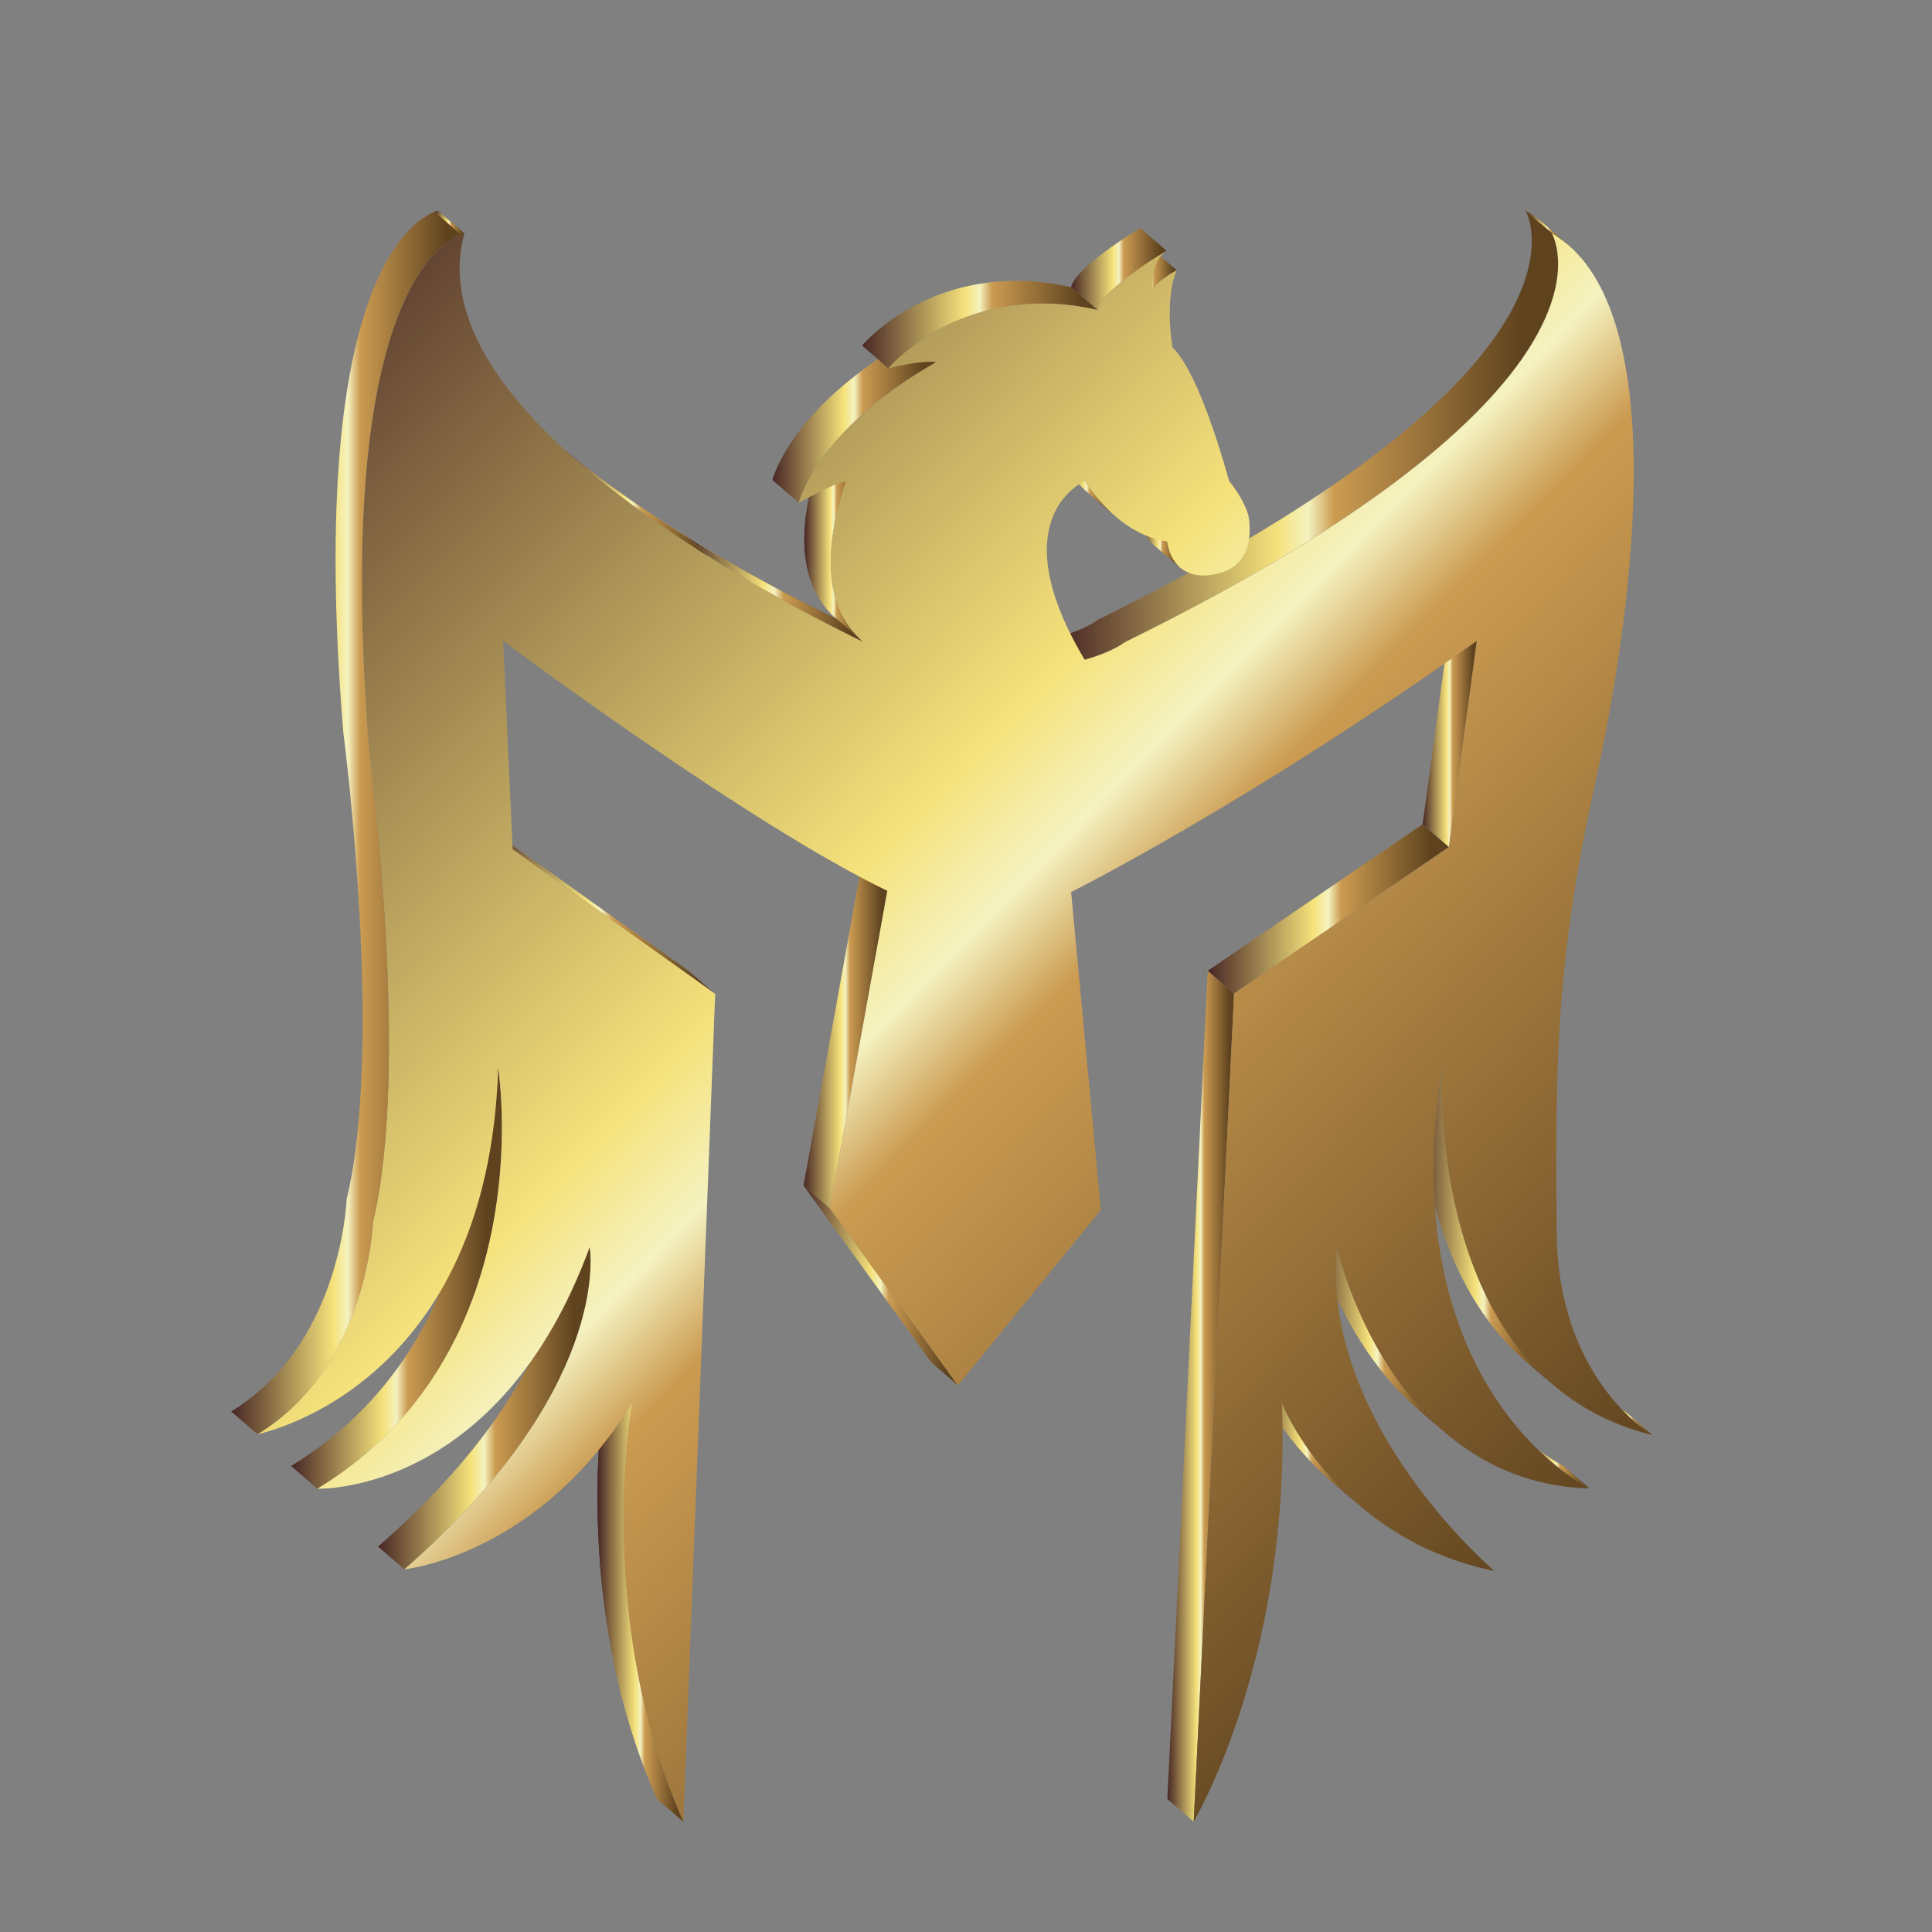 <?xml version="1.0" encoding="utf-8"?>
<!-- Generator: Adobe Illustrator 27.1.1, SVG Export Plug-In . SVG Version: 6.00 Build 0)  -->
<svg version="1.1" id="Layer_1" xmlns="http://www.w3.org/2000/svg" xmlns:xlink="http://www.w3.org/1999/xlink" x="0px" y="0px"
	 viewBox="0 0 2125.98 2125.98" style="enable-background:new 0 0 2125.98 2125.98;" xml:space="preserve">
<rect x="0" y="0" width="2125.98" height="2125.98" fill="#808080" stroke="none"/>
<style type="text/css">
	.st0{enable-background:new    ;}
	.st1{clip-path:url(#SVGID_00000149373167474429077230000012035419300966682754_);enable-background:new    ;}
	.st2{fill:url(#SVGID_00000155132998567151474740000000690029641704322959_);}
	.st3{fill:url(#SVGID_00000054984591501769697100000010371984454541900972_);}
	.st4{fill:url(#SVGID_00000066499301336393092050000002298068920496434848_);}
	.st5{clip-path:url(#SVGID_00000103975843382648772990000016963942222365681547_);enable-background:new    ;}
	.st6{fill:url(#SVGID_00000050661472580182903490000003676460289458977437_);}
	.st7{clip-path:url(#SVGID_00000182500695010591590500000000667575728165871525_);enable-background:new    ;}
	.st8{fill:url(#SVGID_00000131352904730676836240000013385235730597701527_);}
	.st9{clip-path:url(#SVGID_00000009576637178514571220000012871847156951205250_);enable-background:new    ;}
	.st10{fill:url(#SVGID_00000093876088762618169280000012211178584885575833_);}
	.st11{fill:url(#SVGID_00000026120880018147340490000000979572019796418440_);}
	.st12{fill:url(#SVGID_00000034080286978263566750000006402058770481570751_);}
	.st13{fill:url(#SVGID_00000125567673908242215970000013433974290207394734_);}
	.st14{fill:url(#SVGID_00000086666155436982747370000004272160926230028467_);}
	.st15{clip-path:url(#SVGID_00000129891804189617995180000014786149934621014144_);enable-background:new    ;}
	.st16{fill:url(#SVGID_00000167360730782573486100000002181043865044990362_);}
	.st17{clip-path:url(#SVGID_00000085225434372171073700000005565473084784804790_);enable-background:new    ;}
	.st18{fill:url(#SVGID_00000119815917464155368160000016932308737475857054_);}
	.st19{fill:url(#SVGID_00000038382989991376737310000001262351382948952722_);}
	.st20{fill:url(#SVGID_00000102537050065884800860000004065329711338326178_);}
	.st21{fill:url(#SVGID_00000136406148663385937700000000327686723190994095_);}
	.st22{fill:url(#SVGID_00000172432489319845972600000015671771690010987424_);}
	.st23{clip-path:url(#SVGID_00000018232972891227874120000013862688257638751120_);enable-background:new    ;}
	.st24{fill:url(#SVGID_00000030474532760724427050000016905627895017599675_);}
	.st25{clip-path:url(#SVGID_00000164493056556127964990000001392221820865944506_);enable-background:new    ;}
	.st26{fill:url(#SVGID_00000068670210603539935170000016462030092383770790_);}
	.st27{clip-path:url(#SVGID_00000106864957167797783740000006852156158142514365_);enable-background:new    ;}
	.st28{fill:url(#SVGID_00000180348922402911486060000003162814657711173505_);}
	.st29{clip-path:url(#SVGID_00000037687173133235698790000004915373525457962113_);enable-background:new    ;}
	.st30{fill:url(#SVGID_00000169539555474281928820000003301340341844701573_);}
	.st31{fill:url(#SVGID_00000088094228668100219450000010720772351619773831_);}
	.st32{fill:url(#SVGID_00000093152815419846521380000001541668776698569395_);}
	.st33{fill:url(#SVGID_00000137127245771407696390000004957644742972304812_);}
	.st34{clip-path:url(#SVGID_00000009551912154992953820000012225121682596888245_);enable-background:new    ;}
	.st35{fill:url(#SVGID_00000107557603718032963940000017865345055281677458_);}
	.st36{fill:url(#SVGID_00000090287982063115108670000005297625187935876225_);}
	.st37{fill:url(#SVGID_00000089566668511943061160000005230863678959835290_);}
	.st38{fill:url(#SVGID_00000178912200833104024060000013059092466584079282_);}
	.st39{clip-path:url(#SVGID_00000002349942579969070960000018004907834608999076_);enable-background:new    ;}
	.st40{fill:url(#SVGID_00000158720497875835933620000003700728109886333322_);}
	.st41{fill:url(#SVGID_00000176018274716354832420000001644955013345358526_);}
	.st42{fill:url(#SVGID_00000166665451409612180700000005930752742633678003_);}
	.st43{fill:url(#SVGID_00000059291048684131808410000008191838729706966674_);}
	.st44{fill:url(#SVGID_00000047053485070472405810000017748700796132664229_);}
</style>
<g class="st0">
	<g class="st0">
		<defs>
			<path id="SVGID_1_" class="st0" d="M1799.69,1565.29c-9.65-8.33-19.29-16.67-28.94-25.01c9.97,8.62,17.08,13.01,18.38,13.82
				l28.94,25.01C1816.77,1578.3,1809.66,1573.9,1799.69,1565.29z"/>
		</defs>
		
			<linearGradient id="SVGID_00000168796231808774446720000017602471978914628262_" gradientUnits="userSpaceOnUse" x1="1770.746" y1="1559.693" x2="1818.071" y2="1559.693">
			<stop  offset="0" style="stop-color:#472624"/>
			<stop  offset="0.438" style="stop-color:#F5E27B"/>
			<stop  offset="0.5" style="stop-color:#F5F2C0"/>
			<stop  offset="0.552" style="stop-color:#CB9B51"/>
			<stop  offset="0.926" style="stop-color:#5F431F"/>
		</linearGradient>
		<use xlink:href="#SVGID_1_"  style="overflow:visible;fill:url(#SVGID_00000168796231808774446720000017602471978914628262_);"/>
		<clipPath id="SVGID_00000166639279443326020060000009626972274556756139_">
			<use xlink:href="#SVGID_1_"  style="overflow:visible;"/>
		</clipPath>
		<g style="clip-path:url(#SVGID_00000166639279443326020060000009626972274556756139_);enable-background:new    ;">
			
				<linearGradient id="SVGID_00000097496537075153089080000006395404181550955453_" gradientUnits="userSpaceOnUse" x1="1770.746" y1="1559.67" x2="1817.999" y2="1559.67">
				<stop  offset="0" style="stop-color:#472624"/>
				<stop  offset="0.438" style="stop-color:#F5E27B"/>
				<stop  offset="0.5" style="stop-color:#F5F2C0"/>
				<stop  offset="0.552" style="stop-color:#CB9B51"/>
				<stop  offset="0.926" style="stop-color:#5F431F"/>
			</linearGradient>
			<path style="fill:url(#SVGID_00000097496537075153089080000006395404181550955453_);" d="M1799.69,1565.29l-28.94-25.01
				c9.8,8.47,16.84,12.87,18.31,13.78l28.94,25.01C1816.53,1578.16,1809.49,1573.76,1799.69,1565.29"/>
			
				<linearGradient id="SVGID_00000035515769149264862090000016908489223156241584_" gradientUnits="userSpaceOnUse" x1="1789.058" y1="1566.582" x2="1818.071" y2="1566.582">
				<stop  offset="0" style="stop-color:#472624"/>
				<stop  offset="0.438" style="stop-color:#F5E27B"/>
				<stop  offset="0.5" style="stop-color:#F5F2C0"/>
				<stop  offset="0.552" style="stop-color:#CB9B51"/>
				<stop  offset="0.926" style="stop-color:#5F431F"/>
			</linearGradient>
			<path style="fill:url(#SVGID_00000035515769149264862090000016908489223156241584_);" d="M1818,1579.06l-28.94-25.01
				c0.02,0.01,0.05,0.02,0.07,0.04l28.94,25.01C1818.05,1579.09,1818.02,1579.08,1818,1579.06"/>
		</g>
	</g>
	
		<linearGradient id="SVGID_00000063630958746254306830000007902905758973055387_" gradientUnits="userSpaceOnUse" x1="1676.723" y1="1610.161" x2="1749.107" y2="1610.161">
		<stop  offset="0" style="stop-color:#472624"/>
		<stop  offset="0.438" style="stop-color:#F5E27B"/>
		<stop  offset="0.5" style="stop-color:#F5F2C0"/>
		<stop  offset="0.552" style="stop-color:#CB9B51"/>
		<stop  offset="0.926" style="stop-color:#5F431F"/>
	</linearGradient>
	<path style="fill:url(#SVGID_00000063630958746254306830000007902905758973055387_);" d="M1714.86,1615.01
		c0.56,0.45,1.1,0.88,1.65,1.31c0.91,0.71,1.81,1.41,2.7,2.09c0.54,0.42,1.09,0.83,1.62,1.23c0.88,0.66,1.74,1.3,2.6,1.92
		c0.48,0.35,0.97,0.72,1.44,1.05c1.01,0.74,1.99,1.43,2.96,2.11c0.27,0.19,0.55,0.39,0.81,0.57c1.2,0.83,2.35,1.62,3.46,2.37
		c0.4,0.27,0.77,0.51,1.16,0.77c0.72,0.48,1.43,0.95,2.11,1.38c0.41,0.27,0.81,0.52,1.21,0.78c0.63,0.4,1.24,0.78,1.83,1.15
		c0.17,0.11,0.37,0.24,0.54,0.34c0.25,0.15,0.47,0.29,0.71,0.44c0.26,0.16,0.52,0.32,0.78,0.48c0.5,0.3,0.97,0.58,1.43,0.85
		c0.2,0.12,0.42,0.25,0.61,0.36c0.62,0.37,1.21,0.71,1.76,1.02c0.13,0.08,0.24,0.13,0.36,0.2c0.42,0.24,0.83,0.47,1.2,0.68
		c0.19,0.11,0.35,0.19,0.52,0.29c0.28,0.15,0.55,0.3,0.79,0.43c0.16,0.09,0.31,0.16,0.45,0.25c0.23,0.12,0.44,0.24,0.63,0.34
		c0.1,0.05,0.2,0.11,0.29,0.15c0.25,0.13,0.46,0.25,0.63,0.33l-28.94-25.01c-0.15-0.08-0.36-0.18-0.58-0.3
		c-0.14-0.07-0.31-0.17-0.48-0.26c-0.13-0.07-0.27-0.14-0.41-0.22c-0.19-0.1-0.39-0.21-0.61-0.33c-0.19-0.1-0.39-0.22-0.6-0.33
		c-0.22-0.12-0.44-0.25-0.69-0.38c-0.29-0.16-0.62-0.35-0.95-0.53c-0.2-0.11-0.38-0.21-0.58-0.33c-0.54-0.31-1.12-0.65-1.73-1
		c-0.2-0.12-0.41-0.25-0.62-0.37c-0.46-0.27-0.94-0.56-1.44-0.86c-0.25-0.15-0.5-0.31-0.76-0.47c-0.4-0.25-0.83-0.51-1.26-0.78
		c-0.6-0.38-1.24-0.78-1.88-1.19c-0.37-0.24-0.73-0.47-1.12-0.72c-0.73-0.48-1.51-0.99-2.29-1.51c-0.33-0.22-0.64-0.42-0.98-0.65
		c-1.13-0.76-2.31-1.56-3.52-2.41c-0.19-0.13-0.4-0.29-0.59-0.42c-1.03-0.73-2.09-1.48-3.18-2.27c-0.44-0.32-0.89-0.66-1.34-0.98
		c-0.88-0.65-1.78-1.31-2.69-2c-0.52-0.39-1.04-0.79-1.57-1.19c-0.9-0.69-1.81-1.4-2.74-2.12c-0.54-0.42-1.08-0.84-1.63-1.28
		c-1-0.8-2.02-1.63-3.05-2.47c-0.49-0.4-0.97-0.79-1.47-1.2c-1.53-1.27-3.09-2.58-4.68-3.95l0.02,0.02
		c-0.01-0.01-0.01-0.02-0.02-0.02c9.65,8.33,19.29,16.67,28.94,25.01c1.59,1.37,3.14,2.68,4.67,3.95c0.5,0.41,0.99,0.81,1.48,1.21
		C1712.85,1613.4,1713.86,1614.22,1714.86,1615.01z"/>
	<g class="st0">
		<defs>
			<path id="SVGID_00000003075050215794339360000017116520808025935497_" class="st0" d="M1494.66,1655.56
				c-0.44-0.38-1.01-0.88-1.45-1.25c-4.34-3.75-8.68-7.5-13.03-11.26c-4.82-4.17-9.65-8.33-14.47-12.5
				c-58.45-50.5-82.12-106.77-84.07-111.4l28.94,25.01C1412.54,1548.79,1436.22,1605.06,1494.66,1655.56z"/>
		</defs>
		
			<linearGradient id="SVGID_00000030482582071873457560000002597148285059766974_" gradientUnits="userSpaceOnUse" x1="1381.649" y1="1587.354" x2="1494.663" y2="1587.354">
			<stop  offset="0" style="stop-color:#472624"/>
			<stop  offset="0.438" style="stop-color:#F5E27B"/>
			<stop  offset="0.5" style="stop-color:#F5F2C0"/>
			<stop  offset="0.552" style="stop-color:#CB9B51"/>
			<stop  offset="0.926" style="stop-color:#5F431F"/>
		</linearGradient>
		
			<use xlink:href="#SVGID_00000003075050215794339360000017116520808025935497_"  style="overflow:visible;fill:url(#SVGID_00000030482582071873457560000002597148285059766974_);"/>
		<clipPath id="SVGID_00000091013943565007784480000002219162290572884656_">
			<use xlink:href="#SVGID_00000003075050215794339360000017116520808025935497_"  style="overflow:visible;"/>
		</clipPath>
		<g style="clip-path:url(#SVGID_00000091013943565007784480000002219162290572884656_);enable-background:new    ;">
			
				<linearGradient id="SVGID_00000088112448377015740890000016980163228985687736_" gradientUnits="userSpaceOnUse" x1="1381.649" y1="1587.354" x2="1494.663" y2="1587.354">
				<stop  offset="0" style="stop-color:#472624"/>
				<stop  offset="0.438" style="stop-color:#F5E27B"/>
				<stop  offset="0.5" style="stop-color:#F5F2C0"/>
				<stop  offset="0.552" style="stop-color:#CB9B51"/>
				<stop  offset="0.926" style="stop-color:#5F431F"/>
			</linearGradient>
			<path style="fill:url(#SVGID_00000088112448377015740890000016980163228985687736_);" d="M1494.66,1655.56l-28.94-25.01
				c-58.45-50.5-82.12-106.77-84.07-111.4l28.94,25.01C1412.54,1548.79,1436.22,1605.06,1494.66,1655.56"/>
		</g>
	</g>
	<g class="st0">
		<defs>
			<path id="SVGID_00000015331275084005745560000010382512363590893458_" class="st0" d="M1589.49,1575.8
				c-9.65-8.33-19.3-16.68-28.94-25.01c-87.67-75.76-116.49-194.74-118.65-203.64l28.94,25.01
				C1473,1381.06,1501.82,1500.04,1589.49,1575.8z"/>
		</defs>
		
			<linearGradient id="SVGID_00000161619633530251387330000005718815004907535804_" gradientUnits="userSpaceOnUse" x1="1441.904" y1="1461.473" x2="1589.493" y2="1461.473">
			<stop  offset="0" style="stop-color:#472624"/>
			<stop  offset="0.438" style="stop-color:#F5E27B"/>
			<stop  offset="0.5" style="stop-color:#F5F2C0"/>
			<stop  offset="0.552" style="stop-color:#CB9B51"/>
			<stop  offset="0.926" style="stop-color:#5F431F"/>
		</linearGradient>
		
			<use xlink:href="#SVGID_00000015331275084005745560000010382512363590893458_"  style="overflow:visible;fill:url(#SVGID_00000161619633530251387330000005718815004907535804_);"/>
		<clipPath id="SVGID_00000124852778486117065970000006754036880466797467_">
			<use xlink:href="#SVGID_00000015331275084005745560000010382512363590893458_"  style="overflow:visible;"/>
		</clipPath>
		<g style="clip-path:url(#SVGID_00000124852778486117065970000006754036880466797467_);enable-background:new    ;">
			
				<linearGradient id="SVGID_00000079458539254575804550000002789729690403913633_" gradientUnits="userSpaceOnUse" x1="1441.904" y1="1461.473" x2="1589.493" y2="1461.473">
				<stop  offset="0" style="stop-color:#472624"/>
				<stop  offset="0.438" style="stop-color:#F5E27B"/>
				<stop  offset="0.5" style="stop-color:#F5F2C0"/>
				<stop  offset="0.552" style="stop-color:#CB9B51"/>
				<stop  offset="0.926" style="stop-color:#5F431F"/>
			</linearGradient>
			<path style="fill:url(#SVGID_00000079458539254575804550000002789729690403913633_);" d="M1589.49,1575.8l-28.94-25.01
				c-87.67-75.76-116.49-194.74-118.65-203.64l28.94,25.01C1473,1381.06,1501.82,1500.04,1589.49,1575.8"/>
		</g>
	</g>
	<g class="st0">
		<defs>
			<path id="SVGID_00000058563880640228637200000013925317061387722403_" class="st0" d="M1708.05,1523.04
				c-9.65-8.34-19.29-16.68-28.94-25.01c-132.12-114.16-121.73-338.47-121.07-352.72l28.94,25.01
				C1586.32,1184.56,1575.94,1408.88,1708.05,1523.04z"/>
		</defs>
		
			<linearGradient id="SVGID_00000015320209766089593390000017177592195988940686_" gradientUnits="userSpaceOnUse" x1="1557.599" y1="1334.172" x2="1708.052" y2="1334.172">
			<stop  offset="0" style="stop-color:#472624"/>
			<stop  offset="0.438" style="stop-color:#F5E27B"/>
			<stop  offset="0.5" style="stop-color:#F5F2C0"/>
			<stop  offset="0.552" style="stop-color:#CB9B51"/>
			<stop  offset="0.926" style="stop-color:#5F431F"/>
		</linearGradient>
		
			<use xlink:href="#SVGID_00000058563880640228637200000013925317061387722403_"  style="overflow:visible;fill:url(#SVGID_00000015320209766089593390000017177592195988940686_);"/>
		<clipPath id="SVGID_00000093865195601265245980000013185635864636797064_">
			<use xlink:href="#SVGID_00000058563880640228637200000013925317061387722403_"  style="overflow:visible;"/>
		</clipPath>
		<g style="clip-path:url(#SVGID_00000093865195601265245980000013185635864636797064_);enable-background:new    ;">
			
				<linearGradient id="SVGID_00000152232182929514584350000016200402752305694877_" gradientUnits="userSpaceOnUse" x1="1557.599" y1="1334.172" x2="1708.052" y2="1334.172">
				<stop  offset="0" style="stop-color:#472624"/>
				<stop  offset="0.438" style="stop-color:#F5E27B"/>
				<stop  offset="0.5" style="stop-color:#F5F2C0"/>
				<stop  offset="0.552" style="stop-color:#CB9B51"/>
				<stop  offset="0.926" style="stop-color:#5F431F"/>
			</linearGradient>
			<path style="fill:url(#SVGID_00000152232182929514584350000016200402752305694877_);" d="M1708.05,1523.04l-28.94-25.01
				c-132.12-114.16-121.73-338.47-121.07-352.72l28.94,25.01C1586.32,1184.56,1575.94,1408.88,1708.05,1523.04"/>
		</g>
	</g>
	<g>
		
			<linearGradient id="SVGID_00000137102248192986945520000002775483843039862191_" gradientUnits="userSpaceOnUse" x1="1284.593" y1="1536.438" x2="1357.987" y2="1536.438">
			<stop  offset="0" style="stop-color:#472624"/>
			<stop  offset="0.438" style="stop-color:#F5E27B"/>
			<stop  offset="0.5" style="stop-color:#F5F2C0"/>
			<stop  offset="0.552" style="stop-color:#CB9B51"/>
			<stop  offset="0.926" style="stop-color:#5F431F"/>
		</linearGradient>
		<polygon style="fill:url(#SVGID_00000137102248192986945520000002775483843039862191_);" points="1313.54,2004.62 1284.59,1979.6 
			1329.04,1068.26 1357.99,1093.27 		"/>
	</g>
	<g>
		
			<linearGradient id="SVGID_00000046303365128071476150000016037523773636484752_" gradientUnits="userSpaceOnUse" x1="1329.043" y1="1000.144" x2="1594.436" y2="1000.144">
			<stop  offset="0" style="stop-color:#472624"/>
			<stop  offset="0.438" style="stop-color:#F5E27B"/>
			<stop  offset="0.5" style="stop-color:#F5F2C0"/>
			<stop  offset="0.552" style="stop-color:#CB9B51"/>
			<stop  offset="0.926" style="stop-color:#5F431F"/>
		</linearGradient>
		<polygon style="fill:url(#SVGID_00000046303365128071476150000016037523773636484752_);" points="1357.99,1093.27 
			1329.04,1068.26 1565.5,907.02 1594.44,932.03 		"/>
	</g>
	<g>
		
			<linearGradient id="SVGID_00000017513265686597622800000012473950711654102178_" gradientUnits="userSpaceOnUse" x1="1565.496" y1="806.134" x2="1625.113" y2="806.134">
			<stop  offset="0" style="stop-color:#472624"/>
			<stop  offset="0.438" style="stop-color:#F5E27B"/>
			<stop  offset="0.5" style="stop-color:#F5F2C0"/>
			<stop  offset="0.552" style="stop-color:#CB9B51"/>
			<stop  offset="0.926" style="stop-color:#5F431F"/>
		</linearGradient>
		<polygon style="fill:url(#SVGID_00000017513265686597622800000012473950711654102178_);" points="1594.44,932.03 1565.5,907.02 
			1596.17,680.24 1625.11,705.25 		"/>
	</g>
	<g>
		
			<linearGradient id="SVGID_00000080183898981513486120000016195865577565469113_" gradientUnits="userSpaceOnUse" x1="884.204" y1="1414.546" x2="1054.078" y2="1414.546">
			<stop  offset="0" style="stop-color:#472624"/>
			<stop  offset="0.438" style="stop-color:#F5E27B"/>
			<stop  offset="0.5" style="stop-color:#F5F2C0"/>
			<stop  offset="0.552" style="stop-color:#CB9B51"/>
			<stop  offset="0.926" style="stop-color:#5F431F"/>
		</linearGradient>
		<polygon style="fill:url(#SVGID_00000080183898981513486120000016195865577565469113_);" points="1054.08,1524.47 
			1025.13,1499.46 884.2,1304.62 913.15,1329.63 		"/>
	</g>
	<g class="st0">
		<defs>
			<path id="SVGID_00000103262732425503787570000017090289628412449212_" class="st0" d="M752.02,2004.62l-28.94-25.01
				c-97.13-218.58-58.33-449.2-56.29-461.34l28.94,25.01C693.7,1555.42,654.89,1786.04,752.02,2004.62z"/>
		</defs>
		
			<linearGradient id="SVGID_00000152248268953715919520000008802405596729407651_" gradientUnits="userSpaceOnUse" x1="657.441" y1="1761.442" x2="752.023" y2="1761.442">
			<stop  offset="0" style="stop-color:#472624"/>
			<stop  offset="0.438" style="stop-color:#F5E27B"/>
			<stop  offset="0.5" style="stop-color:#F5F2C0"/>
			<stop  offset="0.552" style="stop-color:#CB9B51"/>
			<stop  offset="0.926" style="stop-color:#5F431F"/>
		</linearGradient>
		
			<use xlink:href="#SVGID_00000103262732425503787570000017090289628412449212_"  style="overflow:visible;fill:url(#SVGID_00000152248268953715919520000008802405596729407651_);"/>
		<clipPath id="SVGID_00000104680215165729246660000016484409918084537488_">
			<use xlink:href="#SVGID_00000103262732425503787570000017090289628412449212_"  style="overflow:visible;"/>
		</clipPath>
		<g style="clip-path:url(#SVGID_00000104680215165729246660000016484409918084537488_);enable-background:new    ;">
			
				<linearGradient id="SVGID_00000077315178252092727070000017655271394446496388_" gradientUnits="userSpaceOnUse" x1="657.441" y1="1761.442" x2="752.023" y2="1761.442">
				<stop  offset="0" style="stop-color:#472624"/>
				<stop  offset="0.438" style="stop-color:#F5E27B"/>
				<stop  offset="0.5" style="stop-color:#F5F2C0"/>
				<stop  offset="0.552" style="stop-color:#CB9B51"/>
				<stop  offset="0.926" style="stop-color:#5F431F"/>
			</linearGradient>
			<path style="fill:url(#SVGID_00000077315178252092727070000017655271394446496388_);" d="M752.02,2004.62l-28.94-25.01
				c-97.13-218.58-58.33-449.2-56.29-461.34l28.94,25.01C693.7,1555.42,654.89,1786.04,752.02,2004.62"/>
		</g>
	</g>
	<g class="st0">
		<defs>
			<path id="SVGID_00000016767829173871805650000001509727996103766955_" class="st0" d="M1697,244.81
				c9.65,8.34,19.3,16.67,28.94,25.01c-5.64-4.87-11.67-9.19-18.11-12.91l-28.94-25.01C1685.33,235.61,1691.36,239.93,1697,244.81z"
				/>
		</defs>
		
			<linearGradient id="SVGID_00000178203989984075496540000016388664664770427813_" gradientUnits="userSpaceOnUse" x1="1678.896" y1="250.856" x2="1725.946" y2="250.856">
			<stop  offset="0" style="stop-color:#472624"/>
			<stop  offset="0.438" style="stop-color:#F5E27B"/>
			<stop  offset="0.5" style="stop-color:#F5F2C0"/>
			<stop  offset="0.552" style="stop-color:#CB9B51"/>
			<stop  offset="0.926" style="stop-color:#5F431F"/>
		</linearGradient>
		
			<use xlink:href="#SVGID_00000016767829173871805650000001509727996103766955_"  style="overflow:visible;fill:url(#SVGID_00000178203989984075496540000016388664664770427813_);"/>
		<clipPath id="SVGID_00000137128827656551958840000006636377384583818138_">
			<use xlink:href="#SVGID_00000016767829173871805650000001509727996103766955_"  style="overflow:visible;"/>
		</clipPath>
		<g style="clip-path:url(#SVGID_00000137128827656551958840000006636377384583818138_);enable-background:new    ;">
			
				<linearGradient id="SVGID_00000084516363825816841400000018434147703276302731_" gradientUnits="userSpaceOnUse" x1="1678.896" y1="245.071" x2="1710.102" y2="245.071">
				<stop  offset="0" style="stop-color:#472624"/>
				<stop  offset="0.438" style="stop-color:#F5E27B"/>
				<stop  offset="0.5" style="stop-color:#F5F2C0"/>
				<stop  offset="0.552" style="stop-color:#CB9B51"/>
				<stop  offset="0.926" style="stop-color:#5F431F"/>
			</linearGradient>
			<path style="fill:url(#SVGID_00000084516363825816841400000018434147703276302731_);" d="M1707.84,256.9l-28.94-25.01
				c0.76,0.44,1.51,0.89,2.26,1.34l28.94,25.01C1709.35,257.79,1708.6,257.34,1707.84,256.9"/>
			
				<linearGradient id="SVGID_00000163765019584754668730000012264136560416170385_" gradientUnits="userSpaceOnUse" x1="1681.159" y1="251.527" x2="1725.946" y2="251.527">
				<stop  offset="0" style="stop-color:#472624"/>
				<stop  offset="0.438" style="stop-color:#F5E27B"/>
				<stop  offset="0.5" style="stop-color:#F5F2C0"/>
				<stop  offset="0.552" style="stop-color:#CB9B51"/>
				<stop  offset="0.926" style="stop-color:#5F431F"/>
			</linearGradient>
			<path style="fill:url(#SVGID_00000163765019584754668730000012264136560416170385_);" d="M1710.1,258.25l-28.94-25.01
				c5.59,3.4,10.87,7.27,15.84,11.57l28.94,25.01C1720.97,265.52,1715.7,261.65,1710.1,258.25"/>
		</g>
	</g>
	
		<linearGradient id="SVGID_00000069383989404611356980000002019451608561476274_" gradientUnits="userSpaceOnUse" x1="416.012" y1="1537.039" x2="649.894" y2="1537.039">
		<stop  offset="0" style="stop-color:#472624"/>
		<stop  offset="0.438" style="stop-color:#F5E27B"/>
		<stop  offset="0.5" style="stop-color:#F5F2C0"/>
		<stop  offset="0.552" style="stop-color:#CB9B51"/>
		<stop  offset="0.926" style="stop-color:#5F431F"/>
	</linearGradient>
	<path style="fill:url(#SVGID_00000069383989404611356980000002019451608561476274_);" d="M516.49,1657.61
		c1.09-1.18,2.17-2.36,3.24-3.53c1.46-1.61,2.9-3.21,4.34-4.81c1-1.12,2.02-2.25,3.01-3.36c1.51-1.7,2.98-3.39,4.45-5.08
		c0.87-0.99,1.75-2,2.6-2.99c1.85-2.15,3.66-4.29,5.45-6.42c0.44-0.52,0.89-1.05,1.32-1.56c2.2-2.63,4.35-5.24,6.46-7.84
		c0.71-0.87,1.38-1.73,2.08-2.6c1.4-1.74,2.8-3.49,4.17-5.22c0.82-1.05,1.63-2.09,2.44-3.14c1.19-1.53,2.38-3.07,3.55-4.59
		c0.84-1.1,1.66-2.19,2.49-3.29c1.1-1.46,2.2-2.93,3.27-4.38c0.82-1.1,1.62-2.2,2.42-3.3c1.04-1.43,2.08-2.86,3.1-4.29
		c0.78-1.09,1.56-2.18,2.33-3.27c1.01-1.43,2-2.85,2.98-4.26c0.74-1.06,1.47-2.12,2.19-3.17c0.99-1.45,1.96-2.89,2.93-4.34
		c0.67-0.99,1.34-1.99,1.99-2.98c1.03-1.56,2.04-3.11,3.04-4.67c0.55-0.85,1.11-1.7,1.66-2.55c1.4-2.2,2.78-4.38,4.12-6.55
		c0.22-0.35,0.43-0.7,0.65-1.05c1.33-2.17,2.64-4.32,3.92-6.46c0.49-0.83,0.97-1.65,1.45-2.47c0.87-1.48,1.75-2.97,2.59-4.44
		c0.54-0.94,1.07-1.88,1.6-2.82c0.75-1.33,1.5-2.66,2.24-3.98c0.54-0.98,1.07-1.95,1.6-2.92c0.69-1.27,1.38-2.53,2.05-3.79
		c0.52-0.97,1.03-1.95,1.54-2.91c0.65-1.24,1.29-2.48,1.92-3.72c0.49-0.95,0.97-1.9,1.45-2.85c0.62-1.24,1.23-2.47,1.84-3.7
		c0.45-0.91,0.9-1.82,1.34-2.73c0.61-1.27,1.21-2.54,1.8-3.79c0.4-0.84,0.8-1.69,1.19-2.53c0.64-1.39,1.26-2.76,1.88-4.13
		c0.31-0.69,0.63-1.38,0.93-2.06c0.9-2.03,1.77-4.04,2.62-6.03c0.17-0.4,0.32-0.79,0.49-1.18c0.67-1.6,1.33-3.19,1.97-4.77
		c0.3-0.75,0.59-1.49,0.89-2.23c0.48-1.21,0.96-2.42,1.42-3.61c0.31-0.81,0.61-1.61,0.92-2.42c0.42-1.11,0.84-2.21,1.23-3.3
		c0.3-0.82,0.59-1.63,0.89-2.45c0.38-1.07,0.75-2.12,1.12-3.17c0.28-0.81,0.56-1.61,0.83-2.41c0.35-1.03,0.69-2.05,1.03-3.07
		c0.26-0.79,0.52-1.58,0.78-2.37c0.33-1.01,0.64-2.01,0.95-3.02c0.24-0.75,0.47-1.51,0.7-2.26c0.32-1.04,0.62-2.07,0.92-3.1
		c0.2-0.68,0.4-1.36,0.6-2.03c0.34-1.17,0.65-2.31,0.97-3.46c0.14-0.51,0.29-1.03,0.42-1.54c0.44-1.63,0.86-3.24,1.25-4.83
		c0.11-0.43,0.21-0.85,0.31-1.28c0.29-1.16,0.57-2.32,0.84-3.46c0.14-0.61,0.27-1.2,0.41-1.81c0.21-0.93,0.43-1.87,0.62-2.79
		c0.14-0.64,0.27-1.27,0.4-1.92c0.18-0.86,0.36-1.71,0.53-2.56c0.13-0.64,0.25-1.27,0.37-1.9c0.16-0.81,0.31-1.62,0.46-2.42
		c0.11-0.62,0.22-1.23,0.33-1.84c0.14-0.8,0.28-1.59,0.41-2.38c0.09-0.58,0.19-1.16,0.28-1.74c0.13-0.79,0.25-1.57,0.36-2.34
		c0.08-0.55,0.16-1.1,0.24-1.63c0.12-0.79,0.22-1.57,0.32-2.34c0.07-0.49,0.14-0.99,0.2-1.47c0.11-0.9,0.22-1.77,0.32-2.65
		c0.04-0.33,0.08-0.68,0.12-1c0.13-1.18,0.25-2.33,0.36-3.47c0.03-0.34,0.06-0.67,0.09-1.01c0.07-0.78,0.14-1.57,0.21-2.33
		c0.03-0.44,0.06-0.85,0.09-1.27c0.05-0.65,0.1-1.29,0.14-1.92c0.03-0.44,0.05-0.86,0.08-1.28c0.04-0.6,0.07-1.19,0.1-1.77
		c0.02-0.42,0.04-0.83,0.06-1.24c0.02-0.55,0.05-1.1,0.07-1.63c0.01-0.4,0.03-0.8,0.04-1.19c0.02-0.52,0.03-1.03,0.04-1.55
		c0.01-0.37,0.02-0.74,0.02-1.1c0-0.51,0.01-1,0.01-1.49c0-0.33,0-0.66,0-0.98c0-0.51,0-1-0.01-1.49c-0.01-0.27-0.01-0.55-0.01-0.82
		c-0.01-0.62-0.02-1.21-0.04-1.79c0-0.11,0-0.22-0.01-0.33c-0.02-0.68-0.04-1.33-0.07-1.96c-0.01-0.19-0.02-0.37-0.03-0.57
		c-0.02-0.42-0.04-0.84-0.06-1.22c-0.01-0.23-0.03-0.43-0.04-0.65c-0.02-0.33-0.04-0.66-0.06-0.97c-0.02-0.22-0.03-0.42-0.05-0.62
		c-0.02-0.28-0.04-0.56-0.06-0.82c-0.02-0.19-0.03-0.37-0.05-0.56c-0.02-0.25-0.04-0.48-0.07-0.71c-0.02-0.16-0.03-0.33-0.05-0.48
		c-0.02-0.22-0.04-0.42-0.06-0.62c-0.01-0.13-0.03-0.25-0.04-0.37c-0.03-0.2-0.05-0.38-0.07-0.56c-0.01-0.09-0.02-0.17-0.03-0.26
		c-0.03-0.2-0.05-0.37-0.07-0.53c-0.01-0.03-0.01-0.07-0.01-0.1c-0.02-0.18-0.04-0.34-0.06-0.46l-28.94-25.01
		c0.02,0.12,0.04,0.27,0.06,0.46c0,0.03,0.01,0.07,0.01,0.1c0.02,0.15,0.04,0.33,0.07,0.52c0.01,0.08,0.02,0.18,0.03,0.27
		c0.02,0.17,0.04,0.35,0.06,0.55c0.01,0.12,0.03,0.26,0.04,0.39c0.02,0.19,0.04,0.39,0.06,0.6c0.02,0.16,0.03,0.33,0.05,0.5
		c0.02,0.23,0.04,0.46,0.06,0.7c0.02,0.18,0.03,0.36,0.05,0.55c0.02,0.27,0.05,0.56,0.07,0.85c0.02,0.19,0.03,0.39,0.04,0.59
		c0.02,0.3,0.04,0.64,0.06,0.96c0.01,0.23,0.03,0.44,0.04,0.68c0.02,0.37,0.04,0.76,0.06,1.15c0.01,0.21,0.02,0.41,0.03,0.62
		c0.03,0.62,0.05,1.28,0.07,1.96c0,0.1,0.01,0.21,0.01,0.32c0.02,0.59,0.03,1.19,0.04,1.82c0,0.24,0,0.51,0.01,0.76
		c0,0.5,0.01,1.01,0.01,1.54c0,0.32,0,0.64,0,0.97c0,0.49-0.01,0.98-0.01,1.49c0,0.36-0.02,0.73-0.02,1.1
		c-0.01,0.51-0.03,1.02-0.04,1.55c-0.01,0.39-0.02,0.79-0.04,1.19c-0.02,0.54-0.04,1.09-0.07,1.64c-0.02,0.4-0.04,0.81-0.06,1.22
		c-0.03,0.58-0.06,1.18-0.1,1.79c-0.03,0.42-0.05,0.83-0.08,1.27c-0.04,0.63-0.09,1.29-0.14,1.95c-0.03,0.41-0.06,0.82-0.09,1.24
		c-0.06,0.78-0.14,1.58-0.21,2.38c-0.03,0.32-0.06,0.64-0.09,0.97c-0.11,1.14-0.23,2.3-0.36,3.49c-0.03,0.26-0.07,0.53-0.1,0.79
		c-0.11,0.94-0.22,1.89-0.34,2.86c-0.06,0.45-0.12,0.91-0.18,1.37c-0.11,0.8-0.21,1.61-0.33,2.43c-0.08,0.53-0.16,1.06-0.24,1.6
		c-0.12,0.79-0.24,1.58-0.37,2.38c-0.09,0.56-0.18,1.13-0.28,1.7c-0.13,0.8-0.27,1.6-0.41,2.42c-0.11,0.59-0.21,1.19-0.33,1.8
		c-0.15,0.81-0.3,1.64-0.47,2.47c-0.12,0.61-0.24,1.23-0.36,1.85c-0.17,0.87-0.36,1.75-0.54,2.63c-0.13,0.61-0.25,1.21-0.39,1.83
		c-0.21,0.95-0.43,1.92-0.65,2.89c-0.13,0.57-0.25,1.14-0.39,1.71c-0.28,1.2-0.58,2.43-0.88,3.66c-0.09,0.36-0.17,0.71-0.26,1.07
		c-0.4,1.6-0.82,3.22-1.27,4.86c-0.12,0.46-0.26,0.93-0.38,1.4c-0.33,1.19-0.66,2.39-1,3.61c-0.18,0.64-0.38,1.29-0.57,1.94
		c-0.31,1.07-0.62,2.13-0.95,3.21c-0.21,0.71-0.44,1.42-0.66,2.14c-0.32,1.04-0.65,2.08-0.99,3.14c-0.24,0.76-0.49,1.52-0.75,2.28
		c-0.34,1.04-0.69,2.09-1.05,3.14c-0.27,0.78-0.53,1.57-0.81,2.35c-0.37,1.07-0.76,2.16-1.15,3.24c-0.28,0.78-0.57,1.57-0.86,2.37
		c-0.41,1.13-0.84,2.27-1.28,3.42c-0.29,0.77-0.58,1.53-0.88,2.3c-0.48,1.24-0.98,2.5-1.48,3.76c-0.28,0.7-0.54,1.38-0.83,2.08
		c-0.66,1.62-1.34,3.26-2.03,4.91c-0.15,0.35-0.29,0.7-0.44,1.06c-0.85,1.99-1.72,4.01-2.62,6.04c-0.29,0.65-0.59,1.31-0.89,1.97
		c-0.63,1.4-1.26,2.81-1.92,4.23c-0.38,0.82-0.77,1.65-1.16,2.47c-0.6,1.28-1.2,2.56-1.83,3.85c-0.43,0.89-0.87,1.78-1.31,2.68
		c-0.61,1.25-1.23,2.5-1.87,3.77c-0.47,0.93-0.94,1.86-1.42,2.8c-0.64,1.25-1.29,2.5-1.95,3.77c-0.5,0.95-1,1.91-1.51,2.86
		c-0.69,1.29-1.39,2.58-2.09,3.88c-0.51,0.94-1.02,1.89-1.55,2.84c-0.74,1.34-1.51,2.69-2.27,4.05c-0.52,0.93-1.04,1.85-1.58,2.79
		c-0.85,1.47-1.72,2.96-2.6,4.45c-0.48,0.82-0.95,1.63-1.44,2.46c-1.29,2.17-2.61,4.35-3.97,6.55c-0.18,0.29-0.36,0.58-0.54,0.88
		c-1.36,2.2-2.76,4.42-4.18,6.65c-0.53,0.83-1.09,1.67-1.62,2.5c-1.01,1.57-2.03,3.13-3.07,4.71c-0.65,0.98-1.32,1.97-1.98,2.95
		c-0.97,1.45-1.95,2.9-2.95,4.37c-0.71,1.04-1.44,2.1-2.17,3.15c-0.99,1.42-1.98,2.85-3,4.29c-0.77,1.08-1.54,2.17-2.32,3.25
		c-1.02,1.42-2.05,2.85-3.1,4.29c-0.8,1.1-1.61,2.2-2.43,3.31c-1.08,1.45-2.17,2.91-3.27,4.38c-0.82,1.09-1.64,2.18-2.48,3.28
		c-1.17,1.53-2.36,3.06-3.55,4.6c-0.81,1.05-1.62,2.09-2.45,3.14c-1.35,1.72-2.73,3.44-4.12,5.17c-0.71,0.89-1.4,1.76-2.12,2.65
		c-2.11,2.6-4.25,5.21-6.45,7.83c-0.44,0.53-0.9,1.05-1.34,1.58c-1.79,2.12-3.59,4.25-5.43,6.4c-0.86,1-1.76,2.02-2.64,3.03
		c-1.46,1.67-2.92,3.35-4.41,5.03c-1,1.13-2.03,2.27-3.05,3.4c-1.42,1.58-2.84,3.17-4.29,4.76c-1.08,1.19-2.18,2.38-3.28,3.57
		c-1.43,1.56-2.88,3.12-4.35,4.68c-1.14,1.22-2.29,2.44-3.45,3.66c-1.57,1.65-3.15,3.31-4.76,4.97c-0.96,1-1.92,2-2.89,3
		c-1.9,1.95-3.83,3.91-5.77,5.86c-0.75,0.76-1.49,1.52-2.25,2.27c-2.69,2.69-5.42,5.4-8.21,8.11c-0.7,0.68-1.42,1.36-2.12,2.04
		c-2.14,2.07-4.3,4.15-6.49,6.24c-1.03,0.98-2.08,1.97-3.12,2.95c-1.95,1.83-3.91,3.67-5.9,5.51c-1.1,1.01-2.2,2.03-3.31,3.05
		c-2.09,1.93-4.22,3.85-6.36,5.79c-0.99,0.9-1.97,1.79-2.97,2.68c-3.14,2.82-6.32,5.64-9.57,8.47l28.94,25.01
		c3.25-2.84,6.43-5.66,9.57-8.47c1-0.89,1.97-1.78,2.95-2.66c2.15-1.94,4.28-3.88,6.38-5.81c1.11-1.02,2.21-2.03,3.3-3.05
		c1.99-1.84,3.96-3.69,5.91-5.52c1.04-0.97,2.08-1.95,3.1-2.92c2.21-2.1,4.38-4.19,6.53-6.28c0.69-0.67,1.39-1.34,2.08-2.01
		c2.78-2.72,5.52-5.43,8.22-8.12c0.74-0.75,1.46-1.48,2.2-2.23c1.96-1.98,3.91-3.95,5.82-5.91c0.96-0.99,1.9-1.97,2.85-2.95
		c0.9-0.94,1.82-1.87,2.72-2.81c0.71-0.74,1.39-1.47,2.09-2.22c1.15-1.21,2.29-2.42,3.42-3.63
		C513.59,1660.75,515.05,1659.17,516.49,1657.61z"/>
	<g>
		
			<linearGradient id="SVGID_00000091735647897651963190000003410585753367148460_" gradientUnits="userSpaceOnUse" x1="884.204" y1="1142.443" x2="976.426" y2="1142.443">
			<stop  offset="0" style="stop-color:#472624"/>
			<stop  offset="0.438" style="stop-color:#F5E27B"/>
			<stop  offset="0.5" style="stop-color:#F5F2C0"/>
			<stop  offset="0.552" style="stop-color:#CB9B51"/>
			<stop  offset="0.926" style="stop-color:#5F431F"/>
		</linearGradient>
		<polygon style="fill:url(#SVGID_00000091735647897651963190000003410585753367148460_);" points="913.15,1329.63 884.2,1304.62 
			947.48,955.26 976.43,980.27 		"/>
	</g>
	
		<linearGradient id="SVGID_00000105422911464824387490000004218989555061364390_" gradientUnits="userSpaceOnUse" x1="1164.668" y1="478.96" x2="1714.554" y2="478.96">
		<stop  offset="0" style="stop-color:#472624"/>
		<stop  offset="0.438" style="stop-color:#F5E27B"/>
		<stop  offset="0.5" style="stop-color:#F5F2C0"/>
		<stop  offset="0.552" style="stop-color:#CB9B51"/>
		<stop  offset="0.926" style="stop-color:#5F431F"/>
	</linearGradient>
	<path style="fill:url(#SVGID_00000105422911464824387490000004218989555061364390_);" d="M1707.84,256.9l-28.94-25.01
		c0.05,0.09,0.1,0.21,0.16,0.34c0.02,0.04,0.04,0.08,0.06,0.13c0.05,0.11,0.11,0.23,0.17,0.35c0.03,0.06,0.06,0.12,0.08,0.18
		c0.06,0.13,0.13,0.28,0.2,0.43c0.03,0.06,0.06,0.13,0.09,0.2c0.09,0.2,0.18,0.41,0.28,0.64c0.02,0.04,0.03,0.07,0.04,0.1
		c0.12,0.27,0.24,0.56,0.36,0.87c0.02,0.05,0.04,0.1,0.06,0.15c0.1,0.27,0.21,0.54,0.33,0.84c0.03,0.09,0.07,0.17,0.1,0.26
		c0.1,0.27,0.21,0.56,0.31,0.85c0.04,0.1,0.07,0.2,0.11,0.3c0.12,0.34,0.24,0.68,0.36,1.05c0.02,0.07,0.04,0.13,0.07,0.19
		c0.29,0.89,0.59,1.86,0.88,2.9c0.03,0.09,0.05,0.18,0.07,0.26c0.12,0.44,0.24,0.89,0.36,1.35c0.03,0.12,0.06,0.24,0.09,0.36
		c0.12,0.48,0.24,0.97,0.35,1.48c0.02,0.09,0.04,0.18,0.06,0.27c0.28,1.24,0.54,2.56,0.79,3.96c0.01,0.05,0.02,0.1,0.02,0.14
		c0.11,0.64,0.21,1.29,0.31,1.96c0.02,0.12,0.04,0.24,0.05,0.36c0.09,0.63,0.17,1.28,0.25,1.94c0.02,0.12,0.03,0.23,0.04,0.34
		c0.27,2.35,0.48,4.89,0.57,7.6c0,0.1,0.01,0.2,0.01,0.3c0.03,0.81,0.04,1.63,0.05,2.47c0,0.13,0,0.25,0,0.38
		c0,0.9,0,1.82-0.02,2.76c0,0.03,0,0.05,0,0.08c-0.04,2.02-0.14,4.13-0.31,6.32c0,0.03,0,0.05-0.01,0.08
		c-0.08,1.03-0.18,2.07-0.29,3.13c-0.01,0.12-0.03,0.25-0.04,0.37c-0.11,1.04-0.24,2.09-0.38,3.16c-0.01,0.07-0.02,0.13-0.03,0.2
		c-0.47,3.5-1.11,7.18-1.96,11.03c-0.02,0.08-0.04,0.17-0.06,0.25c-0.27,1.21-0.55,2.43-0.86,3.67c-0.02,0.09-0.04,0.18-0.07,0.27
		c-1,4-2.22,8.18-3.68,12.54c0,0.01-0.01,0.02-0.01,0.03c-0.48,1.41-0.98,2.84-1.51,4.29c-0.04,0.1-0.07,0.19-0.11,0.29
		c-2.19,5.95-4.83,12.21-8.02,18.78c-0.04,0.08-0.07,0.15-0.11,0.23c-0.78,1.6-1.59,3.22-2.43,4.87c-0.02,0.03-0.03,0.06-0.05,0.09
		c-3.49,6.77-7.55,13.85-12.25,21.23c-0.04,0.06-0.07,0.11-0.11,0.17c-4.71,7.38-10.06,15.06-16.13,23.04
		c-0.04,0.05-0.07,0.1-0.11,0.15c-7.62,10.01-16.38,20.49-26.42,31.41c-0.01,0.01-0.02,0.02-0.02,0.02
		c-26.19,28.5-61.11,60.09-107.5,94.59c-0.13,0.1-0.27,0.2-0.41,0.3c-3.9,2.9-7.88,5.81-11.94,8.75c-0.5,0.36-1,0.72-1.5,1.09
		c-2,1.44-4.02,2.89-6.06,4.34c-0.51,0.37-1.03,0.73-1.55,1.1c-4.04,2.87-8.16,5.75-12.36,8.66c-0.32,0.22-0.64,0.45-0.96,0.67
		c-2.1,1.45-4.22,2.9-6.35,4.36c-0.74,0.51-1.49,1.02-2.24,1.52c-6.6,4.49-13.4,9.02-20.39,13.59c-0.9,0.59-1.8,1.18-2.71,1.77
		c-6.93,4.51-14.05,9.07-21.36,13.67c-1.02,0.64-2.05,1.29-3.08,1.93c-2.28,1.43-4.57,2.86-6.89,4.29
		c-0.91,0.56-1.83,1.12-2.74,1.69c-4.22,2.6-8.51,5.22-12.85,7.85c-1.13,0.69-2.26,1.37-3.4,2.06c-2.34,1.41-4.71,2.83-7.09,4.25
		c-1.23,0.73-2.47,1.47-3.71,2.2c-4.3,2.55-8.67,5.12-13.09,7.69c-1.16,0.67-2.3,1.35-3.47,2.02c-2.42,1.4-4.87,2.81-7.32,4.22
		c-1.44,0.83-2.88,1.65-4.33,2.48c-5.39,3.08-10.86,6.18-16.42,9.29c-0.28,0.15-0.55,0.31-0.82,0.46c-2.5,1.4-5.04,2.81-7.58,4.21
		c-1.61,0.89-3.23,1.79-4.86,2.68c-2.67,1.47-5.35,2.95-8.06,4.43c-2.17,1.18-4.34,2.37-6.53,3.55c-1.79,0.97-3.59,1.94-5.4,2.91
		c-2.16,1.16-4.33,2.33-6.51,3.49c-1.85,0.99-3.7,1.98-5.56,2.96c-2.19,1.16-4.39,2.33-6.6,3.5c-1.89,1-3.79,2-5.69,3
		c-2.22,1.17-4.46,2.34-6.71,3.51c-1.94,1.01-3.87,2.02-5.82,3.03c-2.3,1.19-4.62,2.39-6.95,3.58c-1.91,0.99-3.82,1.97-5.76,2.96
		c-2.47,1.26-4.97,2.53-7.46,3.8c-1.84,0.93-3.66,1.86-5.51,2.8c-2.75,1.39-5.54,2.79-8.33,4.19c-1.64,0.82-3.25,1.63-4.9,2.46
		c-4.44,2.21-8.91,4.44-13.43,6.66c-0.04,0.03-0.13,0.1-0.25,0.19c-0.01,0.01-0.04,0.03-0.06,0.04c-0.1,0.08-0.24,0.18-0.39,0.3
		c-0.06,0.05-0.13,0.1-0.2,0.15c-0.19,0.14-0.4,0.29-0.66,0.47c-0.03,0.02-0.06,0.04-0.09,0.07c-0.28,0.19-0.61,0.42-0.96,0.65
		c-0.11,0.07-0.23,0.15-0.35,0.23c-0.34,0.22-0.7,0.45-1.1,0.7c-0.08,0.05-0.14,0.09-0.22,0.14c-0.46,0.28-0.97,0.59-1.5,0.91
		c-0.16,0.1-0.34,0.2-0.51,0.3c-0.47,0.27-0.97,0.56-1.5,0.85c-0.14,0.08-0.27,0.15-0.42,0.24c-0.65,0.36-1.35,0.73-2.08,1.11
		c-0.2,0.1-0.4,0.21-0.61,0.31c-0.73,0.38-1.49,0.76-2.31,1.16c-0.07,0.03-0.13,0.07-0.21,0.1c-0.88,0.42-1.82,0.86-2.79,1.31
		c-0.23,0.1-0.47,0.21-0.7,0.32c-0.99,0.45-2.02,0.9-3.11,1.36c-0.03,0.01-0.05,0.02-0.08,0.03c-1.09,0.46-2.25,0.93-3.44,1.4
		c-0.31,0.12-0.62,0.25-0.94,0.37c-1.15,0.45-2.37,0.9-3.6,1.36c-0.27,0.1-0.52,0.2-0.8,0.29c-1.12,0.4-2.3,0.81-3.49,1.22
		c-0.38,0.13-0.75,0.26-1.14,0.39c-1.13,0.38-2.33,0.76-3.53,1.14c-0.49,0.15-0.95,0.31-1.44,0.46c-1.7,0.52-3.45,1.05-5.28,1.57
		l28.94,25.01c7.09-2.01,13.19-4.08,18.4-6.08c0.31-0.12,0.6-0.24,0.91-0.36c0.31-0.12,0.6-0.24,0.9-0.35
		c1.19-0.47,2.36-0.94,3.45-1.41c0.04-0.02,0.07-0.03,0.11-0.05c1.07-0.45,2.08-0.9,3.05-1.34c0.25-0.11,0.51-0.23,0.76-0.34
		c0.96-0.44,1.88-0.87,2.75-1.29c0.09-0.05,0.18-0.09,0.27-0.13c0.79-0.39,1.53-0.76,2.25-1.13c0.21-0.11,0.41-0.21,0.61-0.32
		c0.7-0.37,1.38-0.73,2.01-1.07c0.03-0.02,0.05-0.03,0.08-0.05c0.13-0.07,0.24-0.14,0.37-0.21c0.55-0.31,1.07-0.6,1.56-0.88
		c0.16-0.09,0.32-0.19,0.47-0.28c0.54-0.32,1.06-0.63,1.53-0.92c0.07-0.04,0.12-0.08,0.19-0.12c0.41-0.26,0.78-0.49,1.13-0.72
		c0.11-0.07,0.22-0.14,0.33-0.21c0.35-0.24,0.68-0.46,0.96-0.65c0.04-0.02,0.06-0.04,0.09-0.07c0.26-0.18,0.47-0.33,0.67-0.48
		c0.07-0.05,0.12-0.09,0.19-0.14c0.04-0.03,0.08-0.06,0.12-0.09c0.08-0.06,0.14-0.1,0.2-0.16c0.07-0.05,0.13-0.1,0.18-0.14
		c0.1-0.08,0.17-0.13,0.2-0.16c4.54-2.24,9.03-4.47,13.49-6.69c1.45-0.72,2.87-1.44,4.31-2.16c3-1.51,6.01-3.01,8.97-4.51
		c1.66-0.84,3.3-1.68,4.95-2.52c2.69-1.37,5.38-2.73,8.04-4.09c1.79-0.92,3.55-1.83,5.33-2.74c2.47-1.27,4.93-2.54,7.37-3.8
		c1.85-0.96,3.68-1.91,5.51-2.87c2.34-1.22,4.67-2.44,6.99-3.65c1.85-0.97,3.68-1.94,5.51-2.9c2.27-1.2,4.52-2.39,6.76-3.58
		c1.83-0.97,3.65-1.94,5.46-2.91c2.21-1.18,4.4-2.36,6.58-3.54c1.79-0.96,3.57-1.93,5.35-2.89c2.2-1.19,4.38-2.38,6.55-3.57
		c1.08-0.59,2.19-1.19,3.27-1.78c1.83-1,3.6-1.99,5.4-2.99c2.08-1.15,4.17-2.3,6.23-3.44c2.27-1.26,4.52-2.52,6.77-3.78
		c1.94-1.09,3.87-2.17,5.79-3.25c3.36-1.9,6.7-3.79,10-5.68c2.17-1.24,4.33-2.47,6.47-3.71c2.17-1.25,4.32-2.49,6.46-3.74
		c1.78-1.03,3.55-2.07,5.31-3.1c2.1-1.23,4.21-2.46,6.29-3.69c3.17-1.87,6.31-3.73,9.42-5.59c2.08-1.24,4.12-2.48,6.17-3.71
		c1.63-0.98,3.25-1.96,4.86-2.94c2.04-1.24,4.08-2.48,6.1-3.71c1.73-1.06,3.43-2.11,5.14-3.17c3.24-2,6.44-3.99,9.61-5.97
		c1.48-0.93,2.96-1.85,4.42-2.78c1.98-1.25,3.96-2.5,5.91-3.74c1.41-0.9,2.8-1.79,4.19-2.68c3.31-2.12,6.58-4.24,9.81-6.34
		c1.31-0.85,2.63-1.71,3.92-2.56c1.92-1.26,3.81-2.51,5.7-3.76c1.24-0.82,2.46-1.64,3.68-2.45c3.36-2.24,6.67-4.47,9.94-6.69
		c1.03-0.7,2.07-1.4,3.1-2.1c1.85-1.27,3.68-2.53,5.5-3.79c1.11-0.76,2.2-1.53,3.3-2.29c6.03-4.2,11.9-8.35,17.6-12.47
		c0.96-0.69,1.92-1.39,2.87-2.08c1.76-1.28,3.52-2.56,5.25-3.83c0.53-0.39,1.05-0.78,1.57-1.17c1.99-1.47,3.99-2.94,5.94-4.39
		c41.18-30.8,73.21-59.27,98.05-85.28C1743.77,329.38,1710.55,262.38,1707.84,256.9z"/>
	<g class="st0">
		<defs>
			<path id="SVGID_00000160150161154835856680000000609962768443390642_" class="st0" d="M1298.39,624.41
				c-0.87-0.75-2.03-1.75-2.89-2.5c-0.87-0.75-2.03-1.75-2.9-2.5c-2.89-2.5-5.79-5-8.68-7.5c-4.82-4.17-9.65-8.34-14.47-12.51
				c-6.53-5.64-11.9-14.64-14.24-28.75l28.94,25.01C1286.49,609.77,1291.86,618.76,1298.39,624.41z"/>
		</defs>
		
			<linearGradient id="SVGID_00000174571415058614871080000003829563239677861527_" gradientUnits="userSpaceOnUse" x1="1255.212" y1="597.528" x2="1298.392" y2="597.528">
			<stop  offset="0" style="stop-color:#472624"/>
			<stop  offset="0.438" style="stop-color:#F5E27B"/>
			<stop  offset="0.5" style="stop-color:#F5F2C0"/>
			<stop  offset="0.552" style="stop-color:#CB9B51"/>
			<stop  offset="0.926" style="stop-color:#5F431F"/>
		</linearGradient>
		
			<use xlink:href="#SVGID_00000160150161154835856680000000609962768443390642_"  style="overflow:visible;fill:url(#SVGID_00000174571415058614871080000003829563239677861527_);"/>
		<clipPath id="SVGID_00000157285073976061285120000010893155283194290087_">
			<use xlink:href="#SVGID_00000160150161154835856680000000609962768443390642_"  style="overflow:visible;"/>
		</clipPath>
		<g style="clip-path:url(#SVGID_00000157285073976061285120000010893155283194290087_);enable-background:new    ;">
			
				<linearGradient id="SVGID_00000172414999881592709850000001699382260564426411_" gradientUnits="userSpaceOnUse" x1="1255.212" y1="597.528" x2="1298.392" y2="597.528">
				<stop  offset="0" style="stop-color:#472624"/>
				<stop  offset="0.438" style="stop-color:#F5E27B"/>
				<stop  offset="0.5" style="stop-color:#F5F2C0"/>
				<stop  offset="0.552" style="stop-color:#CB9B51"/>
				<stop  offset="0.926" style="stop-color:#5F431F"/>
			</linearGradient>
			<path style="fill:url(#SVGID_00000172414999881592709850000001699382260564426411_);" d="M1298.39,624.41l-28.94-25.01
				c-6.53-5.64-11.9-14.64-14.24-28.75l28.94,25.01C1286.49,609.77,1291.86,618.76,1298.39,624.41"/>
		</g>
	</g>
	<g class="st0">
		<defs>
			<path id="SVGID_00000121262781824638954020000010770812439214995343_" class="st0" d="M1226.97,567.86
				c-9.65-8.34-19.29-16.67-28.94-25.01c-10.82-9.35-22.18-21.83-33.13-38.51l28.94,25.01
				C1204.8,546.03,1216.16,558.51,1226.97,567.86z"/>
		</defs>
		
			<linearGradient id="SVGID_00000075879724990774080670000011472322552600191370_" gradientUnits="userSpaceOnUse" x1="1164.896" y1="536.1" x2="1226.97" y2="536.1">
			<stop  offset="0" style="stop-color:#472624"/>
			<stop  offset="0.438" style="stop-color:#F5E27B"/>
			<stop  offset="0.5" style="stop-color:#F5F2C0"/>
			<stop  offset="0.552" style="stop-color:#CB9B51"/>
			<stop  offset="0.926" style="stop-color:#5F431F"/>
		</linearGradient>
		
			<use xlink:href="#SVGID_00000121262781824638954020000010770812439214995343_"  style="overflow:visible;fill:url(#SVGID_00000075879724990774080670000011472322552600191370_);"/>
		<clipPath id="SVGID_00000123439647983383937270000013560866431900174005_">
			<use xlink:href="#SVGID_00000121262781824638954020000010770812439214995343_"  style="overflow:visible;"/>
		</clipPath>
		<g style="clip-path:url(#SVGID_00000123439647983383937270000013560866431900174005_);enable-background:new    ;">
			
				<linearGradient id="SVGID_00000047050758313027276340000016339344820721836973_" gradientUnits="userSpaceOnUse" x1="1164.896" y1="536.1" x2="1226.97" y2="536.1">
				<stop  offset="0" style="stop-color:#472624"/>
				<stop  offset="0.438" style="stop-color:#F5E27B"/>
				<stop  offset="0.5" style="stop-color:#F5F2C0"/>
				<stop  offset="0.552" style="stop-color:#CB9B51"/>
				<stop  offset="0.926" style="stop-color:#5F431F"/>
			</linearGradient>
			<path style="fill:url(#SVGID_00000047050758313027276340000016339344820721836973_);" d="M1226.97,567.86l-28.94-25.01
				c-10.82-9.35-22.18-21.83-33.13-38.51l28.94,25.01C1204.8,546.03,1216.16,558.51,1226.97,567.86"/>
		</g>
	</g>
	<g class="st0">
		<defs>
			<path id="SVGID_00000105401277034405487900000007237395758480550825_" class="st0" d="M1261.77,357.92
				c9.65,8.34,19.29,16.67,28.94,25.01c-0.31-0.27-0.52-0.43-0.61-0.5l-28.94-25.01C1261.25,357.49,1261.46,357.65,1261.77,357.92z"
				/>
		</defs>
		
			<linearGradient id="SVGID_00000171686116227205243310000017988956158152288414_" gradientUnits="userSpaceOnUse" x1="1261.162" y1="370.177" x2="1290.717" y2="370.177">
			<stop  offset="0" style="stop-color:#472624"/>
			<stop  offset="0.438" style="stop-color:#F5E27B"/>
			<stop  offset="0.5" style="stop-color:#F5F2C0"/>
			<stop  offset="0.552" style="stop-color:#CB9B51"/>
			<stop  offset="0.926" style="stop-color:#5F431F"/>
		</linearGradient>
		
			<use xlink:href="#SVGID_00000105401277034405487900000007237395758480550825_"  style="overflow:visible;fill:url(#SVGID_00000171686116227205243310000017988956158152288414_);"/>
		<clipPath id="SVGID_00000015314686837856763190000005296587129190153093_">
			<use xlink:href="#SVGID_00000105401277034405487900000007237395758480550825_"  style="overflow:visible;"/>
		</clipPath>
		<g style="clip-path:url(#SVGID_00000015314686837856763190000005296587129190153093_);enable-background:new    ;">
			
				<linearGradient id="SVGID_00000077286870478421600860000001817751707960469168_" gradientUnits="userSpaceOnUse" x1="1261.162" y1="370.177" x2="1290.717" y2="370.177">
				<stop  offset="0" style="stop-color:#472624"/>
				<stop  offset="0.438" style="stop-color:#F5E27B"/>
				<stop  offset="0.5" style="stop-color:#F5F2C0"/>
				<stop  offset="0.552" style="stop-color:#CB9B51"/>
				<stop  offset="0.926" style="stop-color:#5F431F"/>
			</linearGradient>
			<path style="fill:url(#SVGID_00000077286870478421600860000001817751707960469168_);" d="M1290.1,382.43l-28.94-25.01
				c0.09,0.07,0.3,0.23,0.61,0.5l28.94,25.01C1290.4,382.66,1290.2,382.5,1290.1,382.43"/>
		</g>
	</g>
	<g class="st0">
		<defs>
			<path id="SVGID_00000103265450976892632110000015445662789792713897_" class="st0" d="M1189.35,522.5l-28.94-25.01
				c-5.62-8.59-9.21-14.08-11.37-17.38l28.94,25.01C1180.15,508.42,1183.73,513.91,1189.35,522.5z"/>
		</defs>
		
			<linearGradient id="SVGID_00000036246256728318411540000009967626342836930464_" gradientUnits="userSpaceOnUse" x1="1149.044" y1="501.305" x2="1189.353" y2="501.305">
			<stop  offset="0" style="stop-color:#472624"/>
			<stop  offset="0.438" style="stop-color:#F5E27B"/>
			<stop  offset="0.5" style="stop-color:#F5F2C0"/>
			<stop  offset="0.552" style="stop-color:#CB9B51"/>
			<stop  offset="0.926" style="stop-color:#5F431F"/>
		</linearGradient>
		
			<use xlink:href="#SVGID_00000103265450976892632110000015445662789792713897_"  style="overflow:visible;fill:url(#SVGID_00000036246256728318411540000009967626342836930464_);"/>
		<clipPath id="SVGID_00000069363545453748969920000001600505695775728319_">
			<use xlink:href="#SVGID_00000103265450976892632110000015445662789792713897_"  style="overflow:visible;"/>
		</clipPath>
		<g style="clip-path:url(#SVGID_00000069363545453748969920000001600505695775728319_);enable-background:new    ;">
			
				<linearGradient id="SVGID_00000181048240772283438400000013506666732293878688_" gradientUnits="userSpaceOnUse" x1="1149.044" y1="501.305" x2="1189.353" y2="501.305">
				<stop  offset="0" style="stop-color:#472624"/>
				<stop  offset="0.438" style="stop-color:#F5E27B"/>
				<stop  offset="0.5" style="stop-color:#F5F2C0"/>
				<stop  offset="0.552" style="stop-color:#CB9B51"/>
				<stop  offset="0.926" style="stop-color:#5F431F"/>
			</linearGradient>
			<path style="fill:url(#SVGID_00000181048240772283438400000013506666732293878688_);" d="M1189.35,522.5l-28.94-25.01
				c-5.62-8.59-9.21-14.08-11.37-17.38l28.94,25.01C1180.15,508.42,1183.73,513.91,1189.35,522.5"/>
		</g>
	</g>
	
		<linearGradient id="SVGID_00000101792933294750008740000012467041719193553025_" gradientUnits="userSpaceOnUse" x1="320.301" y1="1394.156" x2="552.295" y2="1394.156">
		<stop  offset="0" style="stop-color:#472624"/>
		<stop  offset="0.438" style="stop-color:#F5E27B"/>
		<stop  offset="0.5" style="stop-color:#F5F2C0"/>
		<stop  offset="0.552" style="stop-color:#CB9B51"/>
		<stop  offset="0.926" style="stop-color:#5F431F"/>
	</linearGradient>
	<path style="fill:url(#SVGID_00000101792933294750008740000012467041719193553025_);" d="M548.68,1178.48
		c-0.07-0.56-0.14-1.06-0.2-1.51c-0.11-0.83-0.2-1.46-0.26-1.89l-28.94-25.01c0.03,0.21,0.07,0.48,0.11,0.8
		c0.01,0.06,0.02,0.14,0.03,0.19c0.04,0.28,0.08,0.56,0.13,0.91c0.02,0.12,0.03,0.26,0.05,0.39c0.04,0.32,0.08,0.65,0.14,1.02
		c0.02,0.14,0.04,0.3,0.05,0.44c0.05,0.4,0.1,0.81,0.16,1.27c0.01,0.08,0.02,0.18,0.03,0.27c0.14,1.18,0.3,2.51,0.47,4.02
		c0,0.02,0,0.04,0,0.06c0.09,0.79,0.18,1.62,0.27,2.5c0,0.02,0,0.05,0.01,0.07c0.09,0.88,0.18,1.79,0.28,2.75c0,0.01,0,0.02,0,0.03
		c2.19,22.7,4.79,68.58-2.2,124.29c0,0.01,0,0.02,0,0.03c-0.3,2.41-0.62,4.84-0.96,7.29c0,0.01,0,0.02-0.01,0.04
		c-0.34,2.44-0.7,4.89-1.07,7.37c-0.01,0.04-0.01,0.07-0.02,0.11c-0.38,2.46-0.77,4.93-1.18,7.42c0,0.03-0.01,0.06-0.02,0.09
		c-0.41,2.49-0.85,4.99-1.31,7.51c-0.01,0.05-0.02,0.1-0.03,0.14c-0.45,2.5-0.92,5.01-1.42,7.53c-0.02,0.08-0.03,0.15-0.05,0.23
		c-0.49,2.5-1,5.02-1.54,7.55c-0.01,0.08-0.03,0.16-0.05,0.24c-0.53,2.52-1.09,5.05-1.67,7.59c-0.02,0.1-0.05,0.2-0.07,0.31
		c-0.58,2.52-1.17,5.05-1.79,7.59c-0.03,0.12-0.06,0.24-0.09,0.36c-0.62,2.52-1.26,5.05-1.92,7.59c-0.04,0.14-0.07,0.28-0.11,0.42
		c-0.66,2.52-1.34,5.05-2.05,7.59c-0.05,0.16-0.09,0.32-0.14,0.48c-0.7,2.52-1.43,5.04-2.19,7.58c-0.05,0.17-0.11,0.35-0.16,0.53
		c-0.75,2.51-1.52,5.04-2.32,7.56c-0.06,0.19-0.13,0.39-0.19,0.58c-0.8,2.51-1.62,5.03-2.46,7.55c-0.07,0.21-0.14,0.42-0.21,0.62
		c-0.84,2.5-1.72,5.01-2.61,7.53c-0.08,0.23-0.16,0.45-0.24,0.68c-0.89,2.49-1.81,4.98-2.75,7.48c-0.09,0.25-0.19,0.51-0.29,0.76
		c-0.94,2.48-1.9,4.96-2.89,7.43c-0.11,0.26-0.21,0.52-0.32,0.78c-0.99,2.46-2,4.93-3.04,7.39c-0.12,0.29-0.25,0.57-0.37,0.86
		c-1.04,2.44-2.1,4.88-3.19,7.32c-0.14,0.31-0.28,0.61-0.41,0.92c-1.09,2.42-2.2,4.84-3.34,7.25c-0.15,0.33-0.31,0.65-0.46,0.97
		c-1.14,2.4-2.3,4.79-3.49,7.18c-0.17,0.35-0.35,0.7-0.52,1.04c-1.19,2.38-2.4,4.74-3.64,7.11c-0.19,0.35-0.38,0.71-0.57,1.06
		c-1.24,2.36-2.51,4.7-3.8,7.04c-0.21,0.37-0.42,0.75-0.62,1.12c-1.29,2.32-2.61,4.63-3.95,6.94c-0.23,0.4-0.47,0.79-0.7,1.19
		c-1.34,2.28-2.71,4.57-4.1,6.84c-0.25,0.42-0.51,0.83-0.77,1.24c-1.4,2.25-2.81,4.51-4.26,6.75c-0.28,0.43-0.55,0.85-0.83,1.29
		c-1.45,2.22-2.92,4.44-4.43,6.65c-0.3,0.45-0.6,0.89-0.9,1.33c-1.5,2.19-3.03,4.37-4.58,6.55c-0.33,0.46-0.66,0.92-0.99,1.37
		c-1.55,2.16-3.13,4.3-4.74,6.44c-0.36,0.47-0.71,0.95-1.07,1.42c-1.6,2.11-3.23,4.21-4.89,6.3c-0.39,0.5-0.78,0.99-1.18,1.48
		c-1.65,2.07-3.33,4.12-5.04,6.17c-0.42,0.51-0.85,1.02-1.27,1.53c-1.71,2.03-3.44,4.04-5.2,6.05c-0.46,0.52-0.91,1.03-1.37,1.55
		c-1.76,1.99-3.55,3.96-5.36,5.92c-0.49,0.53-0.98,1.06-1.47,1.59c-2.09,2.24-4.21,4.48-6.38,6.69c-0.45,0.46-0.89,0.92-1.34,1.38
		c-2.41,2.44-4.88,4.86-7.39,7.28c-0.67,0.65-1.36,1.28-2.04,1.93c-2.05,1.95-4.14,3.88-6.26,5.8c-0.64,0.58-1.27,1.16-1.91,1.74
		c-2.63,2.36-5.32,4.7-8.05,7.02c-0.61,0.52-1.23,1.03-1.85,1.54c-2.28,1.91-4.58,3.8-6.93,5.68c-0.75,0.6-1.5,1.21-2.26,1.81
		c-2.88,2.27-5.8,4.53-8.78,6.75c-0.54,0.4-1.1,0.8-1.64,1.2c-2.54,1.88-5.12,3.75-7.75,5.59c-1.03,0.73-2.07,1.44-3.11,2.17
		c-2.3,1.59-4.64,3.17-6.99,4.73c-1.01,0.67-2,1.34-3.02,2c-3.32,2.16-6.68,4.3-10.12,6.4l28.94,25.01c3.44-2.1,6.79-4.24,10.12-6.4
		c1.01-0.66,2-1.32,3-1.98c2.38-1.58,4.73-3.17,7.05-4.77c1.02-0.7,2.03-1.4,3.04-2.11c2.64-1.86,5.24-3.74,7.81-5.64
		c0.53-0.39,1.08-0.78,1.61-1.18c0.12-0.09,0.26-0.18,0.38-0.28c2.85-2.14,5.64-4.3,8.4-6.48c0.76-0.6,1.5-1.2,2.25-1.8
		c2.36-1.89,4.69-3.8,6.98-5.72c0.59-0.5,1.2-0.99,1.79-1.49c2.75-2.33,5.45-4.69,8.11-7.07c0.6-0.54,1.19-1.08,1.79-1.62
		c2.18-1.98,4.32-3.96,6.44-5.96c0.62-0.59,1.26-1.19,1.88-1.79c2.54-2.44,5.05-4.9,7.5-7.38c0.38-0.38,0.75-0.77,1.12-1.16
		c1.37-1.4,2.74-2.8,4.08-4.2C574.6,1421.86,552.75,1210.17,548.68,1178.48z"/>
	
		<linearGradient id="SVGID_00000034777797995162537950000007294783532483042731_" gradientUnits="userSpaceOnUse" x1="1238.992" y1="295.154" x2="1294.903" y2="295.154">
		<stop  offset="0" style="stop-color:#472624"/>
		<stop  offset="0.438" style="stop-color:#F5E27B"/>
		<stop  offset="0.5" style="stop-color:#F5F2C0"/>
		<stop  offset="0.552" style="stop-color:#CB9B51"/>
		<stop  offset="0.926" style="stop-color:#5F431F"/>
	</linearGradient>
	<path style="fill:url(#SVGID_00000034777797995162537950000007294783532483042731_);" d="M1265.96,272.4
		c-0.78,0.4-1.54,0.81-2.29,1.22c-0.14,0.08-0.26,0.15-0.4,0.23c-0.77,0.43-1.51,0.86-2.24,1.29c-0.34,0.2-0.68,0.39-1.01,0.59
		c-0.92,0.55-1.8,1.1-2.65,1.65c-0.11,0.07-0.24,0.15-0.35,0.22c-0.98,0.63-1.91,1.26-2.81,1.89c-0.2,0.14-0.39,0.28-0.59,0.43
		c-0.67,0.47-1.32,0.94-1.94,1.4c-0.06,0.05-0.13,0.1-0.2,0.14c-0.45,0.34-0.82,0.65-1.24,0.98c-0.6,0.47-1.22,0.94-1.77,1.39
		c-0.52,0.42-0.98,0.82-1.45,1.22c-0.43,0.36-0.84,0.72-1.23,1.06c-0.44,0.39-0.85,0.76-1.25,1.12c-0.36,0.33-0.68,0.63-1,0.94
		c-0.34,0.33-0.68,0.64-0.98,0.94c-0.34,0.33-0.62,0.62-0.91,0.92c-0.16,0.16-0.37,0.36-0.51,0.51c-1.29,1.35-1.99,2.21-2.11,2.36
		l28.94,25.01c0.14-0.17,1.06-1.27,2.68-2.93c0.28-0.29,0.57-0.58,0.89-0.9c0.29-0.28,0.61-0.59,0.93-0.89
		c0.35-0.33,0.72-0.68,1.11-1.04c0.37-0.33,0.75-0.68,1.16-1.04c0.44-0.38,0.91-0.79,1.39-1.19c0.43-0.36,0.86-0.73,1.33-1.11
		c0.6-0.49,1.26-1,1.92-1.51c0.43-0.33,0.82-0.65,1.28-0.99c0.6-0.44,1.23-0.9,1.87-1.35c0.23-0.16,0.44-0.32,0.67-0.48
		c0.89-0.62,1.81-1.24,2.78-1.87c0.17-0.11,0.36-0.22,0.53-0.34c0.8-0.51,1.62-1.02,2.47-1.54c0.36-0.22,0.75-0.44,1.12-0.65
		c0.69-0.41,1.39-0.81,2.12-1.21c0.89-0.49,1.78-0.98,2.72-1.47L1265.96,272.4z"/>
	
		<linearGradient id="SVGID_00000019679222800251165710000007480947822772543641_" gradientUnits="userSpaceOnUse" x1="1178.737" y1="295.986" x2="1283.706" y2="295.986">
		<stop  offset="0" style="stop-color:#472624"/>
		<stop  offset="0.438" style="stop-color:#F5E27B"/>
		<stop  offset="0.5" style="stop-color:#F5F2C0"/>
		<stop  offset="0.552" style="stop-color:#CB9B51"/>
		<stop  offset="0.926" style="stop-color:#5F431F"/>
	</linearGradient>
	<path style="fill:url(#SVGID_00000019679222800251165710000007480947822772543641_);" d="M1255.09,294.55
		c1.46-1.02,2.99-2.06,4.54-3.12c0.19-0.13,0.37-0.26,0.56-0.38c1.45-0.98,2.95-1.98,4.48-3c0.32-0.21,0.62-0.41,0.94-0.62
		c1.41-0.93,2.88-1.89,4.37-2.85c0.46-0.3,0.9-0.59,1.37-0.89c1.48-0.96,3.03-1.94,4.58-2.92c0.48-0.3,0.94-0.6,1.43-0.91
		c2.05-1.29,4.16-2.61,6.34-3.95l-28.94-25.01c-16.82,10.37-29.92,19.3-40.12,26.93l0,0l0,0l0,0c-0.59,0.44-1.12,0.85-1.69,1.28
		c-0.78,0.59-1.57,1.18-2.31,1.76c-0.61,0.47-1.18,0.92-1.76,1.38c-0.71,0.56-1.43,1.12-2.11,1.66c-0.56,0.45-1.08,0.88-1.62,1.31
		c-0.65,0.53-1.31,1.06-1.93,1.58c-0.51,0.43-1,0.84-1.49,1.26c-0.59,0.5-1.18,1-1.74,1.48c-0.47,0.41-0.92,0.8-1.37,1.2
		c-0.53,0.47-1.07,0.94-1.57,1.39c-0.43,0.39-0.83,0.76-1.24,1.14c-0.47,0.43-0.95,0.87-1.4,1.3c-0.4,0.38-0.77,0.74-1.15,1.1
		c-0.42,0.4-0.84,0.8-1.23,1.19c-0.36,0.36-0.71,0.71-1.05,1.06c-0.36,0.37-0.73,0.73-1.07,1.09c-0.1,0.11-0.22,0.22-0.32,0.33
		c-0.22,0.23-0.41,0.44-0.62,0.67c-0.33,0.35-0.65,0.69-0.95,1.03c-0.29,0.32-0.57,0.63-0.85,0.95c-0.28,0.31-0.56,0.63-0.82,0.93
		c-0.26,0.31-0.51,0.6-0.75,0.89c-0.24,0.29-0.48,0.58-0.7,0.86c-0.23,0.28-0.44,0.56-0.65,0.83c-0.21,0.27-0.42,0.53-0.61,0.79
		c-0.19,0.26-0.38,0.51-0.56,0.76c-0.18,0.25-0.35,0.49-0.51,0.72c-0.17,0.24-0.32,0.47-0.48,0.7c-0.15,0.22-0.29,0.44-0.43,0.65
		c-0.14,0.22-0.27,0.43-0.39,0.63c-0.13,0.21-0.24,0.4-0.36,0.6c-0.11,0.19-0.22,0.38-0.32,0.56c-0.1,0.19-0.19,0.36-0.28,0.54
		c-0.09,0.17-0.18,0.34-0.26,0.5c-0.08,0.16-0.15,0.32-0.22,0.47c-0.07,0.15-0.14,0.3-0.2,0.45c-0.06,0.14-0.12,0.28-0.17,0.41
		c-0.05,0.13-0.11,0.26-0.15,0.38c-0.05,0.13-0.08,0.24-0.12,0.36c-0.04,0.11-0.08,0.22-0.11,0.32c-0.03,0.11-0.06,0.21-0.09,0.31
		c-0.03,0.09-0.05,0.18-0.07,0.26c-0.02,0.09-0.04,0.17-0.06,0.26c-0.01,0.07-0.03,0.14-0.04,0.2c-0.01,0.08-0.02,0.14-0.03,0.2
		c0,0.05-0.02,0.1-0.02,0.15c0,0.06-0.01,0.11-0.01,0.15c0,0.03,0,0.06,0,0.09c-0.01,0.06-0.01,0.11-0.01,0.14l28.94,25.01
		c0-0.03,0-0.08,0.01-0.14c0-0.03,0.01-0.07,0.01-0.09c0-0.05,0.01-0.09,0.01-0.15c0-0.04,0.02-0.1,0.02-0.16
		c0.01-0.06,0.01-0.12,0.03-0.19c0.01-0.06,0.03-0.14,0.04-0.21c0.02-0.08,0.03-0.16,0.06-0.25c0.02-0.08,0.05-0.17,0.07-0.26
		c0.03-0.1,0.05-0.2,0.08-0.31c0.03-0.1,0.07-0.22,0.11-0.33c0.04-0.12,0.08-0.23,0.12-0.36c0.04-0.12,0.1-0.26,0.15-0.39
		c0.05-0.13,0.11-0.27,0.17-0.41c0.06-0.14,0.13-0.3,0.2-0.45c0.07-0.15,0.14-0.3,0.22-0.47c0.08-0.16,0.17-0.34,0.26-0.51
		c0.09-0.17,0.18-0.35,0.28-0.53c0.1-0.18,0.21-0.38,0.32-0.57c0.11-0.19,0.23-0.39,0.35-0.6c0.13-0.21,0.26-0.42,0.4-0.64
		c0.13-0.21,0.27-0.43,0.42-0.65c0.15-0.23,0.31-0.46,0.48-0.7c0.16-0.24,0.33-0.48,0.52-0.73c0.18-0.24,0.36-0.49,0.55-0.75
		c0.2-0.26,0.41-0.53,0.62-0.8c0.21-0.27,0.42-0.54,0.65-0.81c0.23-0.28,0.47-0.58,0.72-0.87c0.24-0.29,0.48-0.58,0.74-0.88
		c0.27-0.31,0.55-0.63,0.83-0.95c0.27-0.31,0.55-0.62,0.84-0.94c0.31-0.34,0.64-0.69,0.96-1.04c0.31-0.32,0.61-0.65,0.93-0.99
		c0.35-0.36,0.71-0.73,1.08-1.1c0.34-0.35,0.68-0.69,1.04-1.05c0.39-0.39,0.81-0.79,1.23-1.19c0.38-0.36,0.75-0.72,1.15-1.1
		c0.45-0.42,0.93-0.86,1.4-1.3c0.41-0.38,0.81-0.75,1.24-1.14c0.51-0.46,1.04-0.93,1.58-1.4c0.45-0.39,0.89-0.78,1.35-1.19
		c0.56-0.49,1.16-0.99,1.76-1.49c0.49-0.41,0.97-0.82,1.47-1.24c0.62-0.51,1.28-1.05,1.93-1.58c0.54-0.44,1.06-0.87,1.62-1.31
		c0.68-0.54,1.4-1.11,2.11-1.66c0.59-0.46,1.15-0.91,1.76-1.38c0.74-0.57,1.53-1.17,2.31-1.76c3.88-2.94,8.19-6.07,12.98-9.42
		C1254.96,294.64,1255.02,294.6,1255.09,294.55z"/>
	<g class="st0">
		<defs>
			<path id="SVGID_00000124882425922899148920000000594250585647362432_" class="st0" d="M949.56,706.2l-28.94-25.01
				c-36.06-31.75-48.64-86.82-18.9-175.97l28.94,25.01C900.92,619.38,913.5,674.45,949.56,706.2z"/>
		</defs>
		
			<linearGradient id="SVGID_00000175309394327718484470000014097590155290817676_" gradientUnits="userSpaceOnUse" x1="885.106" y1="605.709" x2="949.556" y2="605.709">
			<stop  offset="0" style="stop-color:#472624"/>
			<stop  offset="0.438" style="stop-color:#F5E27B"/>
			<stop  offset="0.5" style="stop-color:#F5F2C0"/>
			<stop  offset="0.552" style="stop-color:#CB9B51"/>
			<stop  offset="0.926" style="stop-color:#5F431F"/>
		</linearGradient>
		
			<use xlink:href="#SVGID_00000124882425922899148920000000594250585647362432_"  style="overflow:visible;fill:url(#SVGID_00000175309394327718484470000014097590155290817676_);"/>
		<clipPath id="SVGID_00000131345624188356646400000003259625054839439287_">
			<use xlink:href="#SVGID_00000124882425922899148920000000594250585647362432_"  style="overflow:visible;"/>
		</clipPath>
		<g style="clip-path:url(#SVGID_00000131345624188356646400000003259625054839439287_);enable-background:new    ;">
			
				<linearGradient id="SVGID_00000057118432883051124220000010816950013660977073_" gradientUnits="userSpaceOnUse" x1="885.106" y1="605.709" x2="949.556" y2="605.709">
				<stop  offset="0" style="stop-color:#472624"/>
				<stop  offset="0.438" style="stop-color:#F5E27B"/>
				<stop  offset="0.5" style="stop-color:#F5F2C0"/>
				<stop  offset="0.552" style="stop-color:#CB9B51"/>
				<stop  offset="0.926" style="stop-color:#5F431F"/>
			</linearGradient>
			<path style="fill:url(#SVGID_00000057118432883051124220000010816950013660977073_);" d="M949.56,706.2l-28.94-25.01
				c-36.06-31.75-48.64-86.82-18.9-175.97l28.94,25.01C900.92,619.38,913.5,674.45,949.56,706.2"/>
		</g>
	</g>
	<g>
		
			<linearGradient id="SVGID_00000043453915365349120200000016631193727002178233_" gradientUnits="userSpaceOnUse" x1="535.136" y1="1001.578" x2="786.965" y2="1001.578">
			<stop  offset="0" style="stop-color:#472624"/>
			<stop  offset="0.438" style="stop-color:#F5E27B"/>
			<stop  offset="0.5" style="stop-color:#F5F2C0"/>
			<stop  offset="0.552" style="stop-color:#CB9B51"/>
			<stop  offset="0.926" style="stop-color:#5F431F"/>
		</linearGradient>
		<polygon style="fill:url(#SVGID_00000043453915365349120200000016631193727002178233_);" points="564.08,934.58 535.14,909.57 
			758.02,1068.58 786.96,1093.59 		"/>
	</g>
	
		<linearGradient id="SVGID_00000116200584758647074490000016299286231956918924_" gradientUnits="userSpaceOnUse" x1="850.014" y1="463.421" x2="1029.925" y2="463.421">
		<stop  offset="0" style="stop-color:#472624"/>
		<stop  offset="0.438" style="stop-color:#F5E27B"/>
		<stop  offset="0.5" style="stop-color:#F5F2C0"/>
		<stop  offset="0.552" style="stop-color:#CB9B51"/>
		<stop  offset="0.926" style="stop-color:#5F431F"/>
	</linearGradient>
	<path style="fill:url(#SVGID_00000116200584758647074490000016299286231956918924_);" d="M1007.94,411.81
		c2.02-1.28,4.09-2.56,6.18-3.84c0.31-0.19,0.61-0.38,0.92-0.57c2.03-1.24,4.11-2.48,6.19-3.72c0.38-0.23,0.75-0.45,1.13-0.68
		c2.48-1.46,5-2.92,7.56-4.38l-28.94-25.01c-20.3,11.55-37.92,23.21-53.21,34.65l0,0l0,0l0,0c-0.17,0.13-0.33,0.26-0.5,0.39
		c-1.94,1.45-3.83,2.9-5.69,4.35c-0.44,0.34-0.89,0.69-1.33,1.03c-1.97,1.54-3.89,3.08-5.78,4.61c-0.37,0.3-0.72,0.59-1.08,0.89
		c-1.69,1.39-3.35,2.77-4.98,4.14c-0.3,0.26-0.61,0.51-0.92,0.77c-1.79,1.52-3.53,3.04-5.24,4.55c-0.39,0.35-0.78,0.69-1.17,1.04
		c-1.64,1.46-3.26,2.92-4.83,4.36c-0.09,0.08-0.18,0.17-0.28,0.25c-1.64,1.51-3.22,3.01-4.78,4.5c-0.36,0.35-0.73,0.7-1.09,1.05
		c-1.52,1.47-3.01,2.93-4.45,4.38c-0.2,0.2-0.39,0.39-0.58,0.59c-1.3,1.31-2.58,2.62-3.82,3.92c-0.19,0.19-0.39,0.39-0.58,0.59
		c-0.14,0.14-0.27,0.29-0.4,0.43c-1.05,1.1-2.08,2.2-3.08,3.28c-0.09,0.1-0.19,0.21-0.29,0.31c-1.09,1.18-2.15,2.36-3.19,3.52
		c-0.34,0.38-0.67,0.76-1.01,1.14c-0.72,0.82-1.44,1.63-2.13,2.44c-0.35,0.4-0.7,0.8-1.04,1.2c-0.73,0.86-1.45,1.71-2.17,2.56
		c-0.25,0.3-0.5,0.59-0.75,0.89c-0.93,1.12-1.83,2.23-2.71,3.33c-0.24,0.29-0.46,0.58-0.7,0.87c-0.66,0.82-1.3,1.64-1.94,2.45
		c-0.3,0.38-0.59,0.76-0.88,1.14c-0.58,0.75-1.15,1.5-1.71,2.25c-0.26,0.34-0.52,0.68-0.77,1.02c-0.78,1.05-1.54,2.09-2.28,3.11
		c-0.07,0.1-0.15,0.21-0.22,0.31c-0.67,0.93-1.32,1.85-1.96,2.77c-0.24,0.34-0.47,0.68-0.7,1.02c-0.48,0.69-0.94,1.37-1.4,2.04
		c-0.24,0.35-0.47,0.69-0.7,1.03c-0.5,0.75-0.98,1.48-1.46,2.21c-0.15,0.23-0.3,0.46-0.45,0.69c-0.6,0.93-1.19,1.86-1.75,2.76
		c-0.18,0.28-0.35,0.56-0.52,0.84c-0.4,0.65-0.79,1.29-1.17,1.92c-0.2,0.32-0.39,0.64-0.58,0.96c-0.37,0.61-0.72,1.22-1.07,1.82
		c-0.16,0.27-0.32,0.55-0.48,0.82c-0.48,0.84-0.95,1.66-1.4,2.46c-0.1,0.18-0.19,0.35-0.29,0.53c-0.36,0.64-0.7,1.28-1.04,1.9
		c-0.16,0.29-0.31,0.58-0.46,0.86c-0.27,0.51-0.54,1.01-0.79,1.51c-0.15,0.28-0.29,0.57-0.44,0.85c-0.29,0.56-0.56,1.1-0.83,1.64
		c-0.09,0.18-0.19,0.37-0.27,0.55c-0.34,0.7-0.67,1.37-0.99,2.03c-0.1,0.22-0.2,0.44-0.31,0.66c-0.22,0.46-0.43,0.91-0.63,1.35
		c-0.11,0.24-0.22,0.47-0.32,0.71c-0.2,0.43-0.38,0.85-0.57,1.27c-0.09,0.19-0.17,0.39-0.26,0.59c-0.25,0.57-0.49,1.13-0.71,1.67
		c-0.07,0.16-0.13,0.3-0.19,0.46c-0.16,0.4-0.33,0.79-0.48,1.17c-0.08,0.19-0.15,0.38-0.22,0.56c-0.13,0.33-0.26,0.66-0.38,0.98
		c-0.06,0.17-0.13,0.33-0.19,0.5c-0.15,0.38-0.28,0.74-0.41,1.1c-0.03,0.08-0.06,0.16-0.09,0.24c-0.15,0.41-0.29,0.8-0.42,1.17
		c-0.05,0.14-0.1,0.27-0.14,0.4c-0.08,0.24-0.16,0.47-0.23,0.69c-0.05,0.13-0.09,0.26-0.13,0.38c-0.07,0.22-0.14,0.42-0.2,0.61
		c-0.03,0.1-0.06,0.2-0.09,0.29c-0.08,0.26-0.16,0.51-0.23,0.73c-0.03,0.08-0.04,0.14-0.07,0.22c-0.05,0.15-0.09,0.3-0.13,0.43
		c-0.02,0.07-0.04,0.13-0.05,0.19c-0.03,0.12-0.06,0.22-0.09,0.32c-0.01,0.05-0.03,0.1-0.04,0.14c-0.03,0.11-0.06,0.21-0.07,0.28
		l28.94,25.01c0.02-0.07,0.05-0.18,0.08-0.3c0.01-0.03,0.02-0.06,0.02-0.09c0.03-0.11,0.07-0.24,0.11-0.39
		c0.01-0.04,0.02-0.08,0.04-0.12c0.05-0.16,0.1-0.34,0.15-0.53c0.01-0.05,0.02-0.08,0.04-0.13c0.07-0.23,0.15-0.49,0.24-0.77
		c0.02-0.06,0.04-0.13,0.06-0.2c0.07-0.23,0.15-0.47,0.24-0.73c0.03-0.1,0.06-0.2,0.1-0.29c0.08-0.25,0.18-0.52,0.27-0.8
		c0.04-0.1,0.07-0.2,0.11-0.3c0.27-0.77,0.58-1.63,0.94-2.57c0.05-0.13,0.1-0.26,0.15-0.38c0.14-0.37,0.29-0.74,0.45-1.13
		c0.06-0.14,0.11-0.28,0.17-0.43c0.18-0.45,0.38-0.92,0.58-1.41c0.03-0.08,0.06-0.15,0.09-0.23c0.24-0.57,0.49-1.15,0.75-1.76
		c0.06-0.13,0.12-0.27,0.18-0.41c0.21-0.48,0.43-0.97,0.65-1.47c0.09-0.19,0.17-0.38,0.26-0.57c0.23-0.5,0.47-1.01,0.71-1.53
		c0.08-0.17,0.16-0.34,0.24-0.51c0.33-0.69,0.67-1.4,1.02-2.12c0.05-0.09,0.09-0.18,0.14-0.27c0.32-0.63,0.64-1.28,0.98-1.94
		c0.12-0.23,0.24-0.46,0.36-0.69c0.29-0.56,0.58-1.12,0.89-1.7c0.13-0.24,0.25-0.47,0.38-0.71c0.39-0.72,0.79-1.46,1.2-2.2
		c0.05-0.08,0.09-0.16,0.13-0.24c0.46-0.83,0.95-1.68,1.44-2.55c0.13-0.22,0.26-0.45,0.39-0.68c0.38-0.66,0.77-1.32,1.18-2
		c0.16-0.27,0.32-0.54,0.49-0.82c0.42-0.69,0.85-1.39,1.28-2.1c0.14-0.23,0.28-0.46,0.43-0.69c0.58-0.93,1.18-1.87,1.79-2.83
		c0.11-0.18,0.23-0.36,0.35-0.53c0.51-0.79,1.03-1.58,1.57-2.38c0.21-0.31,0.42-0.63,0.63-0.94c0.48-0.71,0.97-1.43,1.47-2.15
		c0.22-0.31,0.43-0.62,0.65-0.94c0.69-0.98,1.38-1.97,2.11-2.98c0.02-0.03,0.05-0.07,0.07-0.1c0.75-1.04,1.53-2.1,2.32-3.16
		c0.23-0.31,0.47-0.62,0.71-0.94c0.58-0.78,1.18-1.56,1.79-2.35c0.27-0.35,0.55-0.71,0.82-1.06c0.66-0.85,1.33-1.7,2.02-2.56
		c0.21-0.26,0.41-0.52,0.62-0.78c0.89-1.11,1.81-2.23,2.75-3.36c0.23-0.27,0.46-0.54,0.68-0.81c0.73-0.87,1.47-1.75,2.23-2.64
		c0.33-0.39,0.66-0.77,1-1.16c0.71-0.83,1.44-1.66,2.18-2.49c0.32-0.36,0.64-0.73,0.96-1.09c1.05-1.18,2.12-2.36,3.22-3.55
		c0.06-0.06,0.11-0.12,0.17-0.18c1.05-1.13,2.12-2.28,3.21-3.42c0.31-0.33,0.63-0.65,0.94-0.98c1.25-1.3,2.52-2.61,3.83-3.93
		c0.2-0.2,0.39-0.4,0.6-0.61c1.44-1.44,2.93-2.9,4.44-4.37c0.36-0.35,0.73-0.7,1.1-1.05c1.55-1.49,3.13-2.98,4.76-4.49
		c0.1-0.1,0.21-0.19,0.32-0.29c1.56-1.43,3.16-2.88,4.78-4.32c0.4-0.35,0.79-0.7,1.2-1.06c1.7-1.5,3.44-3.01,5.21-4.52
		c0.32-0.27,0.65-0.54,0.97-0.82c1.6-1.36,3.25-2.72,4.92-4.09c0.37-0.31,0.74-0.61,1.12-0.92c1.87-1.52,3.78-3.04,5.73-4.57
		c0.47-0.36,0.94-0.73,1.41-1.09c1.81-1.4,3.65-2.81,5.52-4.22c9.54-7.17,20-14.42,31.46-21.68
		C1007.68,411.98,1007.81,411.89,1007.94,411.81z"/>
	
		<linearGradient id="SVGID_00000052787392813721120750000016977428539458773659_" gradientUnits="userSpaceOnUse" x1="948.575" y1="357.126" x2="1207.68" y2="357.126">
		<stop  offset="0" style="stop-color:#472624"/>
		<stop  offset="0.438" style="stop-color:#F5E27B"/>
		<stop  offset="0.5" style="stop-color:#F5F2C0"/>
		<stop  offset="0.552" style="stop-color:#CB9B51"/>
		<stop  offset="0.926" style="stop-color:#5F431F"/>
	</linearGradient>
	<path style="fill:url(#SVGID_00000052787392813721120750000016977428539458773659_);" d="M1207.68,341.09l-28.94-25.01
		c-3.23-0.75-6.42-1.4-9.59-2.02c-0.7-0.14-1.42-0.31-2.13-0.45c-0.85-0.16-1.69-0.3-2.54-0.45c-0.84-0.15-1.69-0.3-2.52-0.44
		c-1.77-0.3-3.54-0.58-5.29-0.84c-0.61-0.09-1.22-0.19-1.82-0.28c-2.34-0.33-4.66-0.63-6.97-0.9c-0.52-0.06-1.03-0.11-1.54-0.16
		c-1.79-0.2-3.58-0.38-5.35-0.54c-0.79-0.07-1.57-0.13-2.35-0.19c-1.52-0.12-3.02-0.23-4.52-0.32c-0.81-0.05-1.61-0.1-2.41-0.14
		c-1.54-0.08-3.06-0.14-4.58-0.2c-0.7-0.02-1.4-0.05-2.09-0.07c-2.18-0.06-4.35-0.09-6.49-0.09c-5.52,0-10.9,0.17-16.16,0.51
		c-0.26,0.02-0.51,0.05-0.77,0.06c-3.2,0.21-6.35,0.47-9.45,0.79c-0.3,0.03-0.59,0.08-0.89,0.11c-2.8,0.31-5.57,0.65-8.29,1.04
		c-1.12,0.16-2.21,0.35-3.31,0.52c-1.88,0.3-3.75,0.6-5.59,0.94c-1.23,0.22-2.45,0.46-3.67,0.7c-1.67,0.33-3.32,0.68-4.95,1.04
		c-0.72,0.16-1.47,0.29-2.18,0.46l0.03,0.03l-0.03-0.03c-0.52,0.12-1.02,0.26-1.54,0.39c-1.38,0.33-2.73,0.67-4.08,1.02
		c-1.3,0.33-2.61,0.66-3.89,1.01c-1.21,0.33-2.39,0.68-3.57,1.03c-1.37,0.4-2.75,0.79-4.09,1.21c-0.69,0.21-1.35,0.44-2.03,0.66
		c-4.28,1.38-8.46,2.82-12.46,4.36c-1.23,0.47-2.4,0.97-3.61,1.46c-0.82,0.33-1.65,0.66-2.46,0.99c-1.48,0.62-2.93,1.25-4.37,1.89
		c-0.72,0.32-1.43,0.63-2.14,0.95c-1.5,0.68-2.98,1.36-4.43,2.06c-0.49,0.24-0.98,0.48-1.46,0.71c-3.48,1.69-6.86,3.41-10.06,5.17
		c-0.43,0.24-0.82,0.48-1.24,0.71c-1.79,1-3.54,2-5.24,3.01c-0.58,0.34-1.17,0.68-1.74,1.03c-2.18,1.31-4.29,2.63-6.32,3.94
		c-0.37,0.24-0.71,0.47-1.07,0.71c-1.68,1.1-3.31,2.2-4.89,3.29c-0.57,0.4-1.13,0.79-1.68,1.18c-1.45,1.02-2.84,2.03-4.19,3.03
		c-0.28,0.21-0.59,0.42-0.87,0.63c-0.13,0.1-0.25,0.19-0.37,0.29c-0.78,0.58-1.51,1.15-2.25,1.72c-0.61,0.47-1.24,0.95-1.82,1.41
		c-0.73,0.57-1.41,1.13-2.1,1.69c-0.55,0.44-1.11,0.89-1.63,1.32c-0.71,0.59-1.37,1.15-2.04,1.72c-0.45,0.38-0.93,0.78-1.36,1.15
		c-0.79,0.68-1.52,1.33-2.25,1.98c-0.32,0.29-0.67,0.59-0.98,0.87c-0.91,0.82-1.77,1.61-2.58,2.37c-0.32,0.3-0.6,0.57-0.9,0.86
		c-0.52,0.49-1.05,0.99-1.52,1.46c-0.34,0.33-0.63,0.62-0.94,0.93c-0.38,0.38-0.78,0.77-1.13,1.13c-0.35,0.35-0.65,0.66-0.96,0.99
		c-0.26,0.27-0.54,0.55-0.77,0.79c-0.05,0.05-0.1,0.11-0.15,0.15c-1.95,2.05-3.12,3.4-3.49,3.83l28.94,25.01
		c0.38-0.44,1.59-1.84,3.62-3.96c0.27-0.28,0.58-0.6,0.88-0.91c0.29-0.29,0.56-0.57,0.87-0.89c0.35-0.35,0.75-0.74,1.13-1.12
		c0.32-0.31,0.61-0.61,0.95-0.94c0.45-0.44,0.95-0.91,1.44-1.37c0.33-0.31,0.63-0.61,0.98-0.94c0.86-0.8,1.77-1.64,2.74-2.51
		c0.18-0.16,0.38-0.33,0.56-0.49c0.81-0.72,1.63-1.46,2.51-2.22c0.42-0.36,0.88-0.74,1.31-1.11c0.69-0.58,1.36-1.16,2.09-1.77
		c0.52-0.43,1.08-0.87,1.61-1.3c0.7-0.57,1.39-1.13,2.12-1.71c0.59-0.47,1.22-0.94,1.84-1.42c0.74-0.57,1.46-1.13,2.22-1.71
		c0.41-0.31,0.86-0.63,1.28-0.94c1.33-0.99,2.72-1.99,4.15-3c0.56-0.4,1.13-0.8,1.71-1.2c1.58-1.09,3.21-2.19,4.89-3.3
		c0.36-0.23,0.69-0.46,1.05-0.7c2.03-1.32,4.15-2.64,6.34-3.95c0.55-0.33,1.13-0.67,1.69-1c1.72-1.02,3.5-2.04,5.32-3.05
		c1.57-0.88,3.19-1.74,4.83-2.61c0.29-0.15,0.57-0.3,0.86-0.45c1.53-0.8,3.09-1.58,4.68-2.36c0.5-0.24,1-0.49,1.5-0.73
		c1.53-0.74,3.07-1.47,4.65-2.19c0.57-0.26,1.16-0.52,1.73-0.77c1.59-0.71,3.2-1.42,4.84-2.12c0.23-0.1,0.47-0.19,0.7-0.28
		c3.72-1.55,7.57-3.04,11.56-4.45c0.33-0.12,0.64-0.24,0.97-0.36c1.5-0.53,3.05-1.03,4.59-1.53c0.94-0.31,1.86-0.62,2.81-0.92
		c1.38-0.43,2.81-0.85,4.22-1.26c1.16-0.34,2.31-0.68,3.48-1c1.34-0.37,2.7-0.72,4.07-1.08c1.3-0.33,2.62-0.67,3.94-0.98
		c1.28-0.31,2.57-0.6,3.86-0.89c1.65-0.37,3.32-0.71,5-1.05c1.21-0.24,2.41-0.48,3.63-0.71c1.93-0.35,3.89-0.67,5.86-0.98
		c1.02-0.16,2.03-0.34,3.06-0.49c3.02-0.44,6.07-0.83,9.19-1.16c0.45-0.05,0.92-0.08,1.38-0.12c2.7-0.27,5.42-0.5,8.19-0.69
		c5.53-0.37,11.2-0.58,17.02-0.58c2.15,0,4.31,0.04,6.49,0.09c0.69,0.02,1.39,0.05,2.09,0.07c1.52,0.05,3.05,0.12,4.59,0.2
		c0.8,0.04,1.6,0.09,2.41,0.14c1.5,0.09,3.01,0.2,4.52,0.32c0.78,0.06,1.56,0.12,2.35,0.19c1.76,0.16,3.54,0.34,5.32,0.53
		c0.53,0.06,1.05,0.1,1.57,0.17c2.3,0.27,4.62,0.57,6.95,0.9c0.63,0.09,1.26,0.19,1.89,0.29c1.72,0.26,3.45,0.53,5.19,0.82
		c0.87,0.15,1.75,0.31,2.62,0.46c1.44,0.26,2.89,0.55,4.33,0.83C1201.08,339.65,1204.36,340.32,1207.68,341.09z"/>
	<g class="st0">
		<defs>
			<path id="SVGID_00000131359227234674359610000013733063619320984992_" class="st0" d="M638.74,510.48
				c-4.82-4.17-9.65-8.34-14.47-12.51c-4.83-4.17-9.65-8.34-14.47-12.51c101.99,88.13,237.37,159.95,310.82,195.72l28.94,25.01
				C876.11,670.43,740.73,598.61,638.74,510.48z"/>
		</defs>
		
			<linearGradient id="SVGID_00000170257873282969063370000015279666582095089571_" gradientUnits="userSpaceOnUse" x1="609.791" y1="595.832" x2="949.556" y2="595.832">
			<stop  offset="0" style="stop-color:#472624"/>
			<stop  offset="0.438" style="stop-color:#F5E27B"/>
			<stop  offset="0.5" style="stop-color:#F5F2C0"/>
			<stop  offset="0.552" style="stop-color:#CB9B51"/>
			<stop  offset="0.926" style="stop-color:#5F431F"/>
		</linearGradient>
		
			<use xlink:href="#SVGID_00000131359227234674359610000013733063619320984992_"  style="overflow:visible;fill:url(#SVGID_00000170257873282969063370000015279666582095089571_);"/>
		<clipPath id="SVGID_00000034088061335131261280000002137438160725102721_">
			<use xlink:href="#SVGID_00000131359227234674359610000013733063619320984992_"  style="overflow:visible;"/>
		</clipPath>
		<g style="clip-path:url(#SVGID_00000034088061335131261280000002137438160725102721_);enable-background:new    ;">
			
				<linearGradient id="SVGID_00000005946152163791229870000018202833297469627041_" gradientUnits="userSpaceOnUse" x1="609.791" y1="550.165" x2="783.36" y2="550.165">
				<stop  offset="0" style="stop-color:#472624"/>
				<stop  offset="0.438" style="stop-color:#F5E27B"/>
				<stop  offset="0.5" style="stop-color:#F5F2C0"/>
				<stop  offset="0.552" style="stop-color:#CB9B51"/>
				<stop  offset="0.926" style="stop-color:#5F431F"/>
			</linearGradient>
			<path style="fill:url(#SVGID_00000005946152163791229870000018202833297469627041_);" d="M638.74,510.48l-28.94-25.01
				c44.49,38.44,95.34,73.79,144.62,104.39l28.94,25.01C734.07,584.26,683.23,548.92,638.74,510.48"/>
			
				<linearGradient id="SVGID_00000050659822164444335180000002096334546003194274_" gradientUnits="userSpaceOnUse" x1="754.416" y1="648.026" x2="949.556" y2="648.026">
				<stop  offset="0" style="stop-color:#472624"/>
				<stop  offset="0.438" style="stop-color:#F5E27B"/>
				<stop  offset="0.5" style="stop-color:#F5F2C0"/>
				<stop  offset="0.552" style="stop-color:#CB9B51"/>
				<stop  offset="0.926" style="stop-color:#5F431F"/>
			</linearGradient>
			<path style="fill:url(#SVGID_00000050659822164444335180000002096334546003194274_);" d="M783.36,614.86l-28.94-25.01
				c63.7,39.54,124.79,71.17,166.2,91.34l28.94,25.01C908.15,686.03,847.06,654.41,783.36,614.86"/>
		</g>
	</g>
	<g>
		
			<linearGradient id="SVGID_00000118363516284829430390000000962315726124197564_" gradientUnits="userSpaceOnUse" x1="300.546" y1="232" x2="1877.266" y2="1781.195">
			<stop  offset="0" style="stop-color:#472624"/>
			<stop  offset="0.438" style="stop-color:#F5E27B"/>
			<stop  offset="0.5" style="stop-color:#F5F2C0"/>
			<stop  offset="0.552" style="stop-color:#CB9B51"/>
			<stop  offset="0.926" style="stop-color:#5F431F"/>
		</linearGradient>
		<path style="fill:url(#SVGID_00000118363516284829430390000000962315726124197564_);" d="M1749.11,1637.93
			c-215.48-6.55-275.12-252.82-278.26-265.78c-16.62,190.51,164.03,348.26,173.54,356.57c-170.96-35.25-230.65-177.1-233.79-184.56
			c10.28,273.23-91.69,451.1-97.06,460.46l44.45-911.35l236.45-161.24l30.68-226.78c-247.79,176.04-436.52,271.35-446.45,276.37
			l32.71,349.8l-157.29,193.06l-140.93-194.84l63.28-349.36c-152.82-73.9-409.28-264.96-422.78-275.02l10.43,229.33l222.88,159.01
			l-34.94,911.03c-97.13-218.58-58.33-449.2-56.29-461.34c-100.58,164.83-243.27,182.69-250.78,183.63
			c225.58-197.06,205.09-346.85,204.01-354.74c-97.92,266.94-289.63,266.1-299.72,266.06c243.03-148.71,201.19-447.42,198.98-463.15
			c-11.08,345.8-252.13,400.27-264.82,403.14c118.76-72.59,126.58-225.48,126.99-233.52c40.5-167.21-1.43-496.27-3.63-513.59
			C362.61,295.44,503.6,258.83,511.03,256.9C458.86,446.67,812.32,639.36,949.56,706.2c-36.06-31.75-48.64-86.82-18.9-175.97
			c-3.55-0.47-13.6,2.47-51.69,23c1.11-4.06,22.13-81.27,150.97-154.61c-0.1-0.03-1.88-0.51-6.66-0.51
			c-7.29,0-21.33,1.18-45.74,7.16c3.07-3.56,61.52-71.27,169.96-71.26c18.7,0.01,38.8,2.12,60.21,7.09
			c0.01-0.92,0.21-18.46,76.03-65.19c-0.85,0.53-17.06,10.54-15.77,42.01c0.46-0.57,9.25-11.33,26.97-20.5
			c-0.66,1.31-13.29,26.24-4.8,85.02c1.37,1.04,27.27,20.86,62.44,147.06c0.76,0.88,15.12,17.58,21.03,37.29
			c0.58,2.73,11.54,54.59-34.04,64.48c-0.32,0.1-6.42,2.02-14.94,2.02c-14.55,0-35.19-5.86-40.44-37.61
			c-2.46-0.19-49.21-3.76-90.32-66.31c-0.78,0.16-92,39.33-2.9,192.16l2.68,4.52c30.84-8.75,43.1-18.61,43.75-19.13
			c557.37-274.72,474.82-441.23,470.48-449.99c131.82,76.15,92.32,403.42,46.58,608.84c-45.69,206.87-42.27,330.54-41.53,489.2
			c0.73,159.55,99.96,220.93,105.19,224.16c-247.2-60.91-231.89-391.4-231.09-408.79
			C1531.22,1523.87,1738.21,1632.23,1749.11,1637.93z M1177.99,505.12c2.16,3.29,5.75,8.78,11.37,17.38
			C1185.79,517.06,1180.95,509.64,1177.99,505.12"/>
	</g>
	<g class="st0">
		
			<linearGradient id="SVGID_00000124162807412782484600000007169272890629440153_" gradientUnits="userSpaceOnUse" x1="254.468" y1="905.061" x2="511.026" y2="905.061">
			<stop  offset="0" style="stop-color:#472624"/>
			<stop  offset="0.438" style="stop-color:#F5E27B"/>
			<stop  offset="0.5" style="stop-color:#F5F2C0"/>
			<stop  offset="0.552" style="stop-color:#CB9B51"/>
			<stop  offset="0.926" style="stop-color:#5F431F"/>
		</linearGradient>
		<path style="fill:url(#SVGID_00000124162807412782484600000007169272890629440153_);" d="M482.08,231.9
			c-0.57,0.15-1.91,0.5-3.88,1.25c-0.01,0-0.02,0.01-0.03,0.01c-0.42,0.16-0.86,0.34-1.33,0.54c-0.03,0.01-0.05,0.02-0.07,0.03
			c-0.49,0.2-1,0.43-1.54,0.68c-0.02,0.01-0.06,0.03-0.08,0.04c-0.52,0.24-1.06,0.5-1.63,0.79c-0.06,0.03-0.12,0.06-0.17,0.09
			c-0.56,0.28-1.13,0.58-1.73,0.91c-0.03,0.02-0.06,0.03-0.09,0.05c-0.03,0.02-0.07,0.04-0.1,0.06c-0.58,0.32-1.18,0.66-1.8,1.03
			c-0.09,0.05-0.17,0.1-0.26,0.16c-0.61,0.36-1.24,0.76-1.89,1.17c-0.1,0.06-0.19,0.12-0.29,0.18c-0.66,0.43-1.34,0.88-2.03,1.36
			c-0.08,0.06-0.16,0.11-0.25,0.17c-0.73,0.51-1.49,1.06-2.26,1.63c-0.03,0.02-0.06,0.04-0.09,0.07c-0.02,0.01-0.03,0.02-0.05,0.04
			c-0.92,0.69-1.86,1.43-2.83,2.22c-0.09,0.07-0.18,0.14-0.26,0.22c-0.98,0.81-1.99,1.66-3.01,2.57c-0.02,0.02-0.04,0.03-0.06,0.05
			c-1.01,0.9-2.05,1.87-3.1,2.88c-0.09,0.08-0.17,0.17-0.26,0.25c-1.06,1.03-2.13,2.11-3.22,3.25c-0.02,0.02-0.03,0.03-0.05,0.05
			c-0.08,0.09-0.17,0.19-0.25,0.27c-0.47,0.5-0.94,1-1.42,1.52c-0.18,0.19-0.36,0.39-0.54,0.59c-0.5,0.55-1,1.12-1.51,1.7
			c-0.09,0.1-0.17,0.19-0.26,0.3c-0.58,0.66-1.15,1.35-1.74,2.04c-0.18,0.21-0.36,0.43-0.54,0.65c-0.46,0.55-0.91,1.11-1.37,1.69
			c-0.16,0.2-0.32,0.39-0.48,0.59c-0.59,0.74-1.17,1.5-1.77,2.28c-0.15,0.2-0.31,0.41-0.46,0.61c-0.47,0.62-0.94,1.26-1.41,1.9
			c-0.18,0.25-0.37,0.5-0.55,0.75c-0.6,0.83-1.2,1.68-1.81,2.55c-0.08,0.11-0.16,0.23-0.24,0.35c-0.54,0.78-1.08,1.58-1.62,2.38
			c-0.19,0.29-0.38,0.58-0.58,0.87c-0.5,0.76-1,1.53-1.5,2.31c-0.13,0.2-0.26,0.4-0.39,0.6c-0.61,0.96-1.22,1.94-1.83,2.94
			c-0.17,0.29-0.35,0.58-0.52,0.87c-0.48,0.79-0.95,1.59-1.43,2.41c-0.17,0.3-0.35,0.59-0.52,0.89c-0.61,1.06-1.22,2.13-1.83,3.23
			c-0.13,0.24-0.26,0.48-0.39,0.72c-0.5,0.91-1,1.84-1.51,2.78c-0.19,0.35-0.37,0.7-0.56,1.05c-0.58,1.11-1.17,2.24-1.75,3.39
			c-0.04,0.08-0.08,0.15-0.12,0.23c-0.62,1.22-1.23,2.46-1.84,3.73c-0.18,0.37-0.36,0.75-0.54,1.13c-0.49,1.03-0.98,2.07-1.47,3.12
			c-0.14,0.31-0.29,0.61-0.43,0.91c-0.61,1.32-1.21,2.66-1.81,4.02c-0.16,0.36-0.32,0.72-0.48,1.09c-0.48,1.09-0.95,2.19-1.42,3.31
			c-0.17,0.41-0.35,0.82-0.52,1.23c-0.6,1.44-1.2,2.89-1.8,4.38c-0.09,0.23-0.18,0.46-0.27,0.69c-0.52,1.3-1.03,2.61-1.55,3.95
			c-0.18,0.46-0.35,0.93-0.53,1.39c-0.51,1.35-1.02,2.73-1.53,4.12c-0.09,0.24-0.18,0.48-0.27,0.72c-0.58,1.61-1.16,3.25-1.74,4.91
			c-0.16,0.46-0.32,0.94-0.48,1.4c-0.46,1.34-0.91,2.69-1.37,4.06c-0.14,0.43-0.29,0.86-0.43,1.3c-0.57,1.73-1.13,3.48-1.69,5.27
			c-0.13,0.41-0.26,0.83-0.38,1.24c-0.45,1.45-0.9,2.92-1.34,4.41c-0.16,0.54-0.32,1.08-0.48,1.62c-0.55,1.87-1.1,3.77-1.64,5.7
			c-0.04,0.14-0.08,0.28-0.12,0.41c-0.51,1.82-1.01,3.67-1.51,5.54c-0.15,0.57-0.3,1.15-0.46,1.73c-0.44,1.68-0.88,3.38-1.32,5.1
			c-0.1,0.39-0.2,0.77-0.3,1.17c-0.51,2.06-1.02,4.16-1.53,6.28c-0.13,0.55-0.26,1.11-0.39,1.67c-0.4,1.7-0.79,3.43-1.19,5.17
			c-0.13,0.58-0.26,1.16-0.39,1.74c-0.49,2.2-0.97,4.43-1.45,6.69c-0.09,0.42-0.18,0.86-0.26,1.28c-0.4,1.91-0.79,3.84-1.18,5.8
			c-0.13,0.68-0.27,1.35-0.4,2.03c-0.43,2.22-0.86,4.46-1.28,6.73c-0.03,0.17-0.06,0.34-0.09,0.51c-0.45,2.43-0.88,4.9-1.32,7.39
			c-0.12,0.7-0.24,1.4-0.36,2.1c-0.35,2.03-0.69,4.08-1.02,6.15c-0.09,0.58-0.19,1.15-0.28,1.74c-0.41,2.56-0.81,5.16-1.2,7.79
			c-0.09,0.63-0.18,1.27-0.28,1.91c-0.31,2.13-0.62,4.29-0.92,6.46c-0.11,0.75-0.21,1.49-0.31,2.24c-0.37,2.74-0.74,5.5-1.09,8.31
			c-0.04,0.35-0.08,0.7-0.13,1.05c-0.31,2.5-0.62,5.04-0.92,7.6c-0.1,0.83-0.19,1.65-0.29,2.49c-0.29,2.53-0.57,5.08-0.84,7.66
			c-0.05,0.44-0.1,0.86-0.14,1.3c-0.31,2.96-0.61,5.97-0.9,9c-0.08,0.82-0.15,1.65-0.23,2.48c-0.23,2.44-0.45,4.91-0.67,7.4
			c-0.07,0.77-0.14,1.53-0.2,2.31c-0.26,3.13-0.52,6.3-0.77,9.51c-0.05,0.65-0.1,1.32-0.14,1.98c-0.2,2.66-0.39,5.35-0.57,8.06
			c-0.06,0.93-0.12,1.85-0.18,2.78c-0.22,3.33-0.43,6.67-0.62,10.08c-0.01,0.14-0.01,0.29-0.02,0.43c-0.19,3.28-0.36,6.6-0.52,9.95
			c-0.05,0.98-0.1,1.98-0.14,2.97c-0.14,2.91-0.27,5.84-0.38,8.81c-0.03,0.69-0.06,1.36-0.09,2.05c-0.14,3.57-0.27,7.18-0.38,10.82
			c-0.03,0.91-0.06,1.83-0.08,2.75c-0.09,2.94-0.17,5.91-0.24,8.9c-0.02,0.97-0.05,1.94-0.07,2.92c-0.08,3.76-0.15,7.55-0.21,11.39
			c-0.01,0.63-0.01,1.27-0.02,1.9c-0.04,3.3-0.08,6.63-0.1,9.99c-0.01,1.11-0.02,2.22-0.03,3.33c-0.02,3.67-0.03,7.36-0.03,11.09
			c0,0.34,0,0.68,0,1.03c0,4.05,0.03,8.15,0.06,12.29c0.01,1.11,0.02,2.23,0.03,3.34c0.03,3.39,0.07,6.81,0.13,10.27
			c0.01,0.91,0.03,1.82,0.04,2.74c0.07,4.23,0.15,8.51,0.25,12.83c0.02,0.97,0.05,1.95,0.07,2.92c0.09,3.53,0.18,7.09,0.29,10.68
			c0.04,1.18,0.07,2.36,0.11,3.55c0.14,4.45,0.29,8.93,0.46,13.46c0.02,0.47,0.04,0.94,0.06,1.41c0.16,4.13,0.33,8.3,0.51,12.5
			c0.06,1.29,0.11,2.58,0.17,3.88c0.18,4.02,0.38,8.07,0.58,12.16c0.04,0.73,0.07,1.45,0.11,2.18c0.24,4.72,0.5,9.5,0.78,14.32
			c0.07,1.26,0.15,2.54,0.22,3.81c0.23,3.88,0.47,7.79,0.71,11.73c0.08,1.22,0.15,2.44,0.23,3.66c0.32,4.93,0.65,9.9,1,14.93
			c0.07,0.98,0.14,1.98,0.21,2.97c0.3,4.22,0.61,8.47,0.93,12.75c0.11,1.41,0.21,2.81,0.32,4.23c0.4,5.21,0.81,10.45,1.25,15.76
			c2.21,17.32,44.14,346.37,3.63,513.59c-0.01,0.12-0.01,0.27-0.02,0.45c0,0.04,0,0.09-0.01,0.13c-0.01,0.14-0.02,0.3-0.03,0.47
			c0,0.09-0.01,0.18-0.02,0.28c-0.01,0.17-0.02,0.36-0.03,0.56c-0.01,0.1-0.01,0.21-0.02,0.32c-0.02,0.22-0.03,0.46-0.05,0.71
			c-0.01,0.11-0.01,0.22-0.02,0.34c-0.02,0.32-0.05,0.66-0.07,1.02c-0.01,0.07-0.01,0.12-0.02,0.18c-0.03,0.45-0.07,0.91-0.11,1.41
			c0,0.07-0.01,0.14-0.02,0.2c-0.03,0.43-0.07,0.87-0.11,1.34c-0.01,0.15-0.03,0.32-0.04,0.48c-0.04,0.39-0.07,0.79-0.11,1.21
			c-0.02,0.2-0.04,0.41-0.06,0.61c-0.04,0.4-0.08,0.82-0.13,1.25c-0.02,0.23-0.05,0.45-0.07,0.69c-0.05,0.46-0.1,0.94-0.15,1.42
			c-0.02,0.2-0.04,0.4-0.06,0.6c-0.07,0.63-0.14,1.27-0.22,1.94c-0.01,0.09-0.02,0.17-0.03,0.26c-0.09,0.76-0.18,1.54-0.28,2.33
			c-0.02,0.19-0.05,0.38-0.07,0.57c-0.08,0.61-0.16,1.23-0.24,1.87c-0.04,0.28-0.07,0.56-0.12,0.84c-0.08,0.58-0.16,1.16-0.24,1.76
			c-0.05,0.31-0.09,0.63-0.14,0.95c-0.08,0.58-0.17,1.18-0.26,1.78c-0.05,0.33-0.1,0.66-0.15,1c-0.1,0.67-0.21,1.36-0.32,2.05
			c-0.05,0.27-0.09,0.54-0.13,0.81c-0.16,0.98-0.32,1.98-0.49,3c-0.01,0.06-0.02,0.12-0.03,0.19c-0.16,0.95-0.33,1.91-0.5,2.89
			c-0.05,0.31-0.12,0.63-0.17,0.95c-0.13,0.74-0.27,1.48-0.41,2.23c-0.07,0.4-0.15,0.8-0.23,1.2c-0.13,0.7-0.27,1.4-0.4,2.1
			c-0.08,0.43-0.17,0.86-0.25,1.29c-0.15,0.72-0.29,1.45-0.45,2.19c-0.08,0.42-0.17,0.82-0.25,1.24c-0.19,0.89-0.38,1.8-0.58,2.7
			c-0.06,0.27-0.11,0.53-0.17,0.79c-0.26,1.19-0.53,2.39-0.81,3.6c-0.06,0.28-0.13,0.56-0.2,0.84c-0.22,0.94-0.44,1.87-0.67,2.83
			c-0.1,0.43-0.21,0.88-0.32,1.32c-0.2,0.81-0.4,1.62-0.6,2.44c-0.12,0.49-0.25,0.97-0.37,1.46c-0.21,0.8-0.41,1.61-0.63,2.42
			c-0.13,0.49-0.26,0.98-0.39,1.48c-0.23,0.87-0.47,1.74-0.71,2.62c-0.12,0.44-0.24,0.87-0.36,1.3c-0.34,1.23-0.7,2.48-1.06,3.73
			c-0.02,0.09-0.05,0.17-0.07,0.25c-0.39,1.34-0.79,2.68-1.21,4.04c-0.13,0.41-0.26,0.83-0.38,1.24c-0.29,0.95-0.59,1.9-0.89,2.86
			c-0.16,0.51-0.32,1.01-0.49,1.52c-0.28,0.89-0.57,1.77-0.87,2.66c-0.18,0.54-0.36,1.07-0.54,1.61c-0.3,0.89-0.61,1.79-0.92,2.69
			c-0.18,0.52-0.36,1.03-0.54,1.56c-0.35,1-0.71,2.01-1.07,3.01c-0.15,0.42-0.3,0.83-0.45,1.25c-0.52,1.42-1.05,2.84-1.59,4.27
			c-0.1,0.26-0.2,0.52-0.3,0.78c-0.45,1.17-0.91,2.35-1.38,3.53c-0.2,0.5-0.4,1-0.6,1.51c-0.38,0.95-0.77,1.9-1.16,2.86
			c-0.23,0.56-0.47,1.12-0.7,1.68c-0.38,0.91-0.77,1.83-1.17,2.74c-0.25,0.57-0.49,1.14-0.74,1.7c-0.41,0.95-0.84,1.9-1.27,2.86
			c-0.23,0.52-0.47,1.04-0.7,1.56c-0.54,1.18-1.09,2.36-1.64,3.54c-0.14,0.29-0.27,0.58-0.4,0.86c-0.7,1.47-1.41,2.94-2.14,4.41
			c-0.19,0.4-0.4,0.8-0.6,1.19c-0.54,1.08-1.08,2.16-1.64,3.24c-0.28,0.53-0.55,1.06-0.83,1.59c-0.5,0.95-1,1.9-1.51,2.86
			c-0.3,0.56-0.61,1.13-0.92,1.69c-0.51,0.94-1.03,1.88-1.56,2.82c-0.31,0.55-0.62,1.11-0.93,1.65c-0.58,1.01-1.17,2.03-1.76,3.04
			c-0.27,0.46-0.53,0.93-0.81,1.39c-0.87,1.47-1.76,2.94-2.66,4.4c-0.04,0.06-0.07,0.11-0.11,0.17c-0.87,1.41-1.76,2.81-2.66,4.21
			c-0.3,0.46-0.6,0.92-0.9,1.38c-0.66,1-1.31,2.01-1.98,3.01c-0.36,0.53-0.72,1.06-1.08,1.59c-0.63,0.93-1.28,1.86-1.92,2.79
			c-0.38,0.54-0.77,1.09-1.15,1.63c-0.67,0.94-1.35,1.88-2.04,2.81c-0.37,0.5-0.73,1.01-1.1,1.51c-0.81,1.09-1.63,2.17-2.47,3.26
			c-0.26,0.34-0.51,0.68-0.77,1.01c-1.1,1.42-2.22,2.83-3.37,4.24c-0.23,0.28-0.47,0.56-0.7,0.84c-0.91,1.11-1.83,2.22-2.76,3.32
			c-0.4,0.48-0.82,0.95-1.23,1.42c-0.79,0.92-1.58,1.83-2.39,2.73c-0.45,0.51-0.9,1.01-1.35,1.51c-0.8,0.89-1.61,1.77-2.43,2.64
			c-0.46,0.49-0.91,0.98-1.37,1.47c-0.83,0.88-1.69,1.74-2.54,2.6c-1.22,1.26-2.46,2.51-3.73,3.75c-0.86,0.84-1.74,1.68-2.61,2.52
			c-1.27,1.21-2.56,2.4-3.86,3.58c-0.84,0.77-1.68,1.54-2.54,2.29c-1.82,1.6-3.68,3.19-5.57,4.75c-0.5,0.42-1.01,0.84-1.51,1.25
			c-2.09,1.69-4.22,3.36-6.39,5c-2.74,2.07-5.57,4.1-8.45,6.08c-0.23,0.16-0.44,0.33-0.68,0.49c-3.08,2.1-6.25,4.16-9.5,6.14
			l28.94,25.01c6.25-3.82,12.2-7.86,17.85-12.1l-0.02-0.02l0,0l0.02,0.02c0.23-0.17,0.44-0.35,0.67-0.52
			c2.26-1.7,4.48-3.44,6.65-5.2c0.8-0.66,1.58-1.33,2.37-2c1.4-1.17,2.8-2.35,4.16-3.55c1.02-0.9,2.02-1.81,3.03-2.72
			c1.09-0.99,2.17-2,3.24-3c1.03-0.97,2.06-1.94,3.06-2.92c1.06-1.04,2.09-2.09,3.13-3.15c0.81-0.82,1.65-1.63,2.44-2.46
			c0.27-0.29,0.53-0.57,0.8-0.85c0.45-0.48,0.89-0.95,1.34-1.43c0.83-0.9,1.66-1.8,2.47-2.7c0.44-0.49,0.87-0.97,1.31-1.45
			c0.83-0.94,1.64-1.87,2.46-2.81c0.39-0.45,0.78-0.9,1.16-1.35c0.97-1.14,1.92-2.28,2.86-3.44c0.2-0.25,0.41-0.49,0.61-0.74
			c1.15-1.41,2.28-2.84,3.39-4.27c0.23-0.3,0.46-0.6,0.69-0.91c0.86-1.12,1.71-2.24,2.55-3.37c0.35-0.47,0.7-0.95,1.04-1.42
			c0.71-0.97,1.41-1.94,2.11-2.92c0.36-0.51,0.73-1.03,1.09-1.54c0.67-0.96,1.33-1.92,1.99-2.88c0.34-0.51,0.69-1.01,1.03-1.51
			c0.69-1.03,1.37-2.07,2.05-3.11c0.28-0.42,0.56-0.85,0.83-1.27c1.89-2.94,3.71-5.89,5.46-8.85c0.24-0.4,0.47-0.81,0.71-1.21
			c0.63-1.08,1.25-2.16,1.87-3.23c0.29-0.51,0.57-1.01,0.85-1.51c0.56-0.99,1.11-1.99,1.65-2.98c0.28-0.52,0.57-1.04,0.84-1.56
			c0.54-1,1.07-2.01,1.59-3.01c0.25-0.49,0.51-0.97,0.76-1.46c0.59-1.16,1.17-2.31,1.75-3.46c0.16-0.32,0.33-0.65,0.49-0.97
			c0.74-1.5,1.47-3,2.18-4.49c0.09-0.19,0.18-0.38,0.27-0.57c0.61-1.29,1.21-2.57,1.79-3.86c0.2-0.45,0.4-0.9,0.61-1.35
			c0.46-1.03,0.92-2.06,1.37-3.09c0.22-0.5,0.44-1.01,0.66-1.51c0.42-0.99,0.84-1.98,1.26-2.96c0.21-0.49,0.41-0.98,0.62-1.48
			c0.43-1.04,0.86-2.09,1.27-3.13c0.17-0.41,0.34-0.83,0.5-1.24c0.54-1.35,1.06-2.7,1.58-4.04c0.04-0.09,0.07-0.18,0.11-0.28
			c0.56-1.47,1.1-2.93,1.64-4.39c0.12-0.32,0.23-0.64,0.34-0.95c0.4-1.12,0.8-2.23,1.19-3.34c0.16-0.45,0.31-0.89,0.46-1.33
			c0.34-0.98,0.67-1.96,1-2.93c0.16-0.47,0.32-0.94,0.47-1.41c0.32-0.96,0.63-1.92,0.94-2.87c0.14-0.45,0.29-0.89,0.43-1.34
			c0.33-1.05,0.66-2.09,0.98-3.13c0.1-0.33,0.21-0.66,0.3-0.98c0.84-2.75,1.63-5.47,2.37-8.13c0.1-0.35,0.19-0.7,0.29-1.05
			c0.27-0.97,0.53-1.94,0.79-2.89c0.11-0.43,0.23-0.85,0.34-1.28c0.24-0.9,0.47-1.79,0.69-2.67c0.11-0.41,0.21-0.82,0.31-1.23
			c0.23-0.91,0.45-1.82,0.67-2.72c0.09-0.36,0.18-0.72,0.26-1.08c0.26-1.09,0.51-2.17,0.76-3.23c0.03-0.15,0.07-0.3,0.1-0.45
			c0.29-1.25,0.57-2.5,0.83-3.72c0.03-0.12,0.05-0.25,0.08-0.37c0.23-1.06,0.46-2.1,0.67-3.14c0.07-0.33,0.13-0.66,0.2-0.98
			c0.17-0.83,0.34-1.65,0.5-2.47c0.07-0.36,0.14-0.72,0.22-1.09c0.15-0.78,0.3-1.55,0.45-2.31c0.07-0.34,0.13-0.69,0.19-1.03
			c0.15-0.82,0.3-1.64,0.45-2.44c0.04-0.25,0.09-0.5,0.14-0.75c0.38-2.13,0.72-4.19,1.04-6.17c0.03-0.2,0.06-0.39,0.09-0.59
			c0.12-0.77,0.24-1.54,0.36-2.29c0.04-0.28,0.08-0.55,0.13-0.83c0.1-0.67,0.19-1.32,0.29-1.96c0.04-0.27,0.08-0.54,0.11-0.81
			c0.09-0.65,0.18-1.27,0.26-1.89c0.03-0.25,0.07-0.5,0.1-0.75c0.09-0.68,0.17-1.34,0.26-1.99c0.02-0.15,0.04-0.31,0.06-0.47
			c0.2-1.62,0.38-3.15,0.54-4.58c0.02-0.18,0.04-0.35,0.06-0.53c0.06-0.51,0.11-1.01,0.16-1.5c0.02-0.22,0.04-0.42,0.06-0.62
			c0.05-0.47,0.09-0.92,0.14-1.36c0.02-0.16,0.03-0.33,0.05-0.49c0.04-0.46,0.08-0.89,0.12-1.32c0.01-0.14,0.03-0.28,0.04-0.41
			c0.04-0.5,0.08-0.97,0.12-1.41c0-0.04,0.01-0.09,0.01-0.13c0.04-0.51,0.08-0.98,0.11-1.43c0.01-0.05,0.01-0.09,0.01-0.13
			c0.03-0.38,0.05-0.74,0.08-1.08c0.01-0.11,0.02-0.21,0.02-0.32c0.02-0.26,0.03-0.51,0.05-0.73c0.01-0.11,0.01-0.2,0.02-0.3
			c0.01-0.2,0.02-0.39,0.03-0.57c0.01-0.09,0.01-0.18,0.02-0.26c0.01-0.18,0.02-0.34,0.03-0.48c0-0.04,0-0.09,0.01-0.13
			c0.01-0.18,0.02-0.33,0.02-0.45c40.5-167.21-1.43-496.27-3.63-513.59c-0.44-5.31-0.85-10.55-1.25-15.76
			c-0.11-1.41-0.22-2.82-0.32-4.23c-0.32-4.28-0.64-8.53-0.93-12.75c-0.07-0.99-0.14-1.99-0.21-2.97
			c-0.35-5.04-0.69-10.02-1.01-14.96c-0.08-1.19-0.15-2.37-0.22-3.55c-0.25-4-0.49-7.97-0.72-11.91c-0.07-1.21-0.14-2.43-0.21-3.64
			c-0.28-4.85-0.54-9.66-0.78-14.42c-0.03-0.68-0.07-1.35-0.1-2.04c-0.21-4.14-0.4-8.24-0.59-12.32c-0.06-1.26-0.11-2.52-0.17-3.78
			c-0.18-4.3-0.36-8.56-0.52-12.78c-0.02-0.38-0.03-0.76-0.05-1.13c-0.17-4.58-0.32-9.1-0.46-13.59c-0.03-1.13-0.07-2.25-0.1-3.37
			c-0.11-3.68-0.21-7.33-0.3-10.94c-0.02-0.9-0.05-1.81-0.07-2.71c-0.1-4.36-0.19-8.68-0.26-12.95c-0.01-0.85-0.02-1.68-0.04-2.53
			c-0.05-3.54-0.1-7.04-0.13-10.52c-0.01-1.06-0.02-2.12-0.03-3.17c-0.03-4.18-0.06-8.34-0.06-12.43c0-0.21,0-0.41,0-0.62
			c0-3.88,0.01-7.71,0.03-11.51c0.01-1.06,0.02-2.11,0.02-3.17c0.03-3.45,0.06-6.87,0.11-10.25c0.01-0.55,0.01-1.12,0.02-1.67
			c0.06-3.89,0.13-7.73,0.21-11.53c0.02-0.9,0.04-1.78,0.06-2.67c0.07-3.1,0.16-6.18,0.25-9.23c0.03-0.83,0.05-1.67,0.07-2.49
			c0.12-3.7,0.25-7.36,0.39-10.98c0.02-0.59,0.05-1.17,0.07-1.75c0.12-3.08,0.26-6.13,0.4-9.15c0.04-0.92,0.09-1.83,0.13-2.75
			c0.17-3.5,0.35-6.97,0.54-10.39c0-0.01,0-0.02,0-0.03c0.19-3.46,0.41-6.86,0.63-10.23c0.06-0.86,0.11-1.72,0.17-2.57
			c0.19-2.82,0.39-5.61,0.59-8.37c0.04-0.57,0.08-1.15,0.12-1.72c0.25-3.26,0.51-6.49,0.78-9.68c0.06-0.67,0.12-1.34,0.17-2.01
			c0.23-2.62,0.46-5.21,0.7-7.78c0.07-0.73,0.14-1.47,0.2-2.2c0.3-3.1,0.6-6.16,0.92-9.19c0.03-0.32,0.07-0.63,0.1-0.94
			c0.29-2.71,0.58-5.39,0.89-8.04c0.09-0.76,0.17-1.52,0.26-2.27c0.31-2.68,0.64-5.34,0.96-7.96c0.03-0.24,0.06-0.5,0.09-0.74
			c0.36-2.85,0.73-5.66,1.11-8.44c0.09-0.69,0.19-1.37,0.28-2.06c0.31-2.27,0.63-4.51,0.96-6.74c0.08-0.55,0.16-1.11,0.25-1.67
			c0.4-2.68,0.81-5.33,1.22-7.94c0.08-0.5,0.16-0.99,0.24-1.49c0.35-2.17,0.71-4.31,1.07-6.43c0.11-0.64,0.22-1.27,0.33-1.91
			c0.44-2.54,0.89-5.05,1.34-7.52c0.01-0.07,0.03-0.14,0.04-0.22c0.44-2.39,0.89-4.74,1.34-7.07c0.12-0.61,0.24-1.22,0.36-1.83
			c0.4-2.05,0.81-4.07,1.23-6.07c0.07-0.35,0.15-0.71,0.22-1.06c0.48-2.31,0.98-4.57,1.47-6.81c0.12-0.52,0.23-1.03,0.35-1.55
			c0.41-1.82,0.82-3.62,1.24-5.4c0.12-0.5,0.24-1.01,0.35-1.5c0.51-2.16,1.03-4.29,1.55-6.38c0.08-0.33,0.17-0.65,0.25-0.98
			c0.46-1.8,0.91-3.57,1.37-5.32c0.14-0.52,0.28-1.05,0.41-1.56c0.53-1.97,1.05-3.92,1.59-5.83c0.01-0.05,0.03-0.11,0.04-0.16
			c0.55-1.97,1.11-3.89,1.67-5.8c0.15-0.49,0.29-0.98,0.44-1.47c0.47-1.56,0.93-3.11,1.41-4.63c0.11-0.35,0.22-0.71,0.33-1.07
			c0.57-1.81,1.14-3.6,1.71-5.36c0.13-0.39,0.26-0.77,0.38-1.15c0.48-1.43,0.95-2.85,1.43-4.24c0.15-0.42,0.29-0.85,0.44-1.27
			c0.59-1.69,1.17-3.36,1.77-5c0.06-0.18,0.13-0.36,0.2-0.54c0.54-1.46,1.07-2.9,1.61-4.32c0.16-0.43,0.32-0.86,0.49-1.28
			c0.54-1.4,1.07-2.79,1.62-4.14c0.07-0.17,0.14-0.35,0.2-0.52c0.61-1.51,1.22-3,1.83-4.46c0.16-0.38,0.32-0.74,0.47-1.11
			c0.5-1.17,0.99-2.33,1.49-3.47c0.14-0.32,0.28-0.64,0.42-0.95c0.61-1.39,1.23-2.76,1.85-4.1c0.12-0.27,0.25-0.53,0.37-0.79
			c0.51-1.1,1.03-2.19,1.54-3.26c0.17-0.35,0.33-0.69,0.5-1.03c0.62-1.28,1.25-2.55,1.87-3.79c0.02-0.03,0.03-0.07,0.05-0.1
			c0.61-1.2,1.22-2.38,1.83-3.53c0.17-0.33,0.35-0.65,0.52-0.98c0.52-0.98,1.04-1.94,1.56-2.89c0.11-0.21,0.23-0.42,0.35-0.63
			c0.62-1.12,1.24-2.22,1.87-3.29c0.16-0.27,0.31-0.53,0.47-0.8c0.5-0.85,1-1.69,1.5-2.52c0.16-0.26,0.32-0.53,0.48-0.79
			c0.62-1.02,1.24-2.02,1.86-3c0.1-0.16,0.2-0.31,0.3-0.47c0.53-0.83,1.06-1.65,1.59-2.46c0.17-0.26,0.35-0.52,0.52-0.79
			c0.58-0.87,1.15-1.72,1.73-2.55c0.05-0.07,0.09-0.13,0.14-0.2c0.62-0.89,1.23-1.75,1.85-2.6c0.17-0.23,0.33-0.46,0.5-0.68
			c0.5-0.68,0.99-1.35,1.48-2c0.13-0.18,0.27-0.36,0.4-0.53c0.6-0.79,1.2-1.56,1.8-2.32c0.14-0.18,0.28-0.36,0.43-0.53
			c0.48-0.6,0.96-1.19,1.44-1.77c0.16-0.2,0.32-0.4,0.49-0.59c0.59-0.71,1.18-1.41,1.77-2.09c0.06-0.07,0.11-0.13,0.17-0.19
			c0.54-0.62,1.08-1.22,1.61-1.81c0.16-0.18,0.32-0.35,0.48-0.52c0.51-0.56,1.02-1.1,1.52-1.63c0.07-0.08,0.14-0.15,0.22-0.23
			c1.1-1.15,2.18-2.23,3.24-3.27c0.09-0.08,0.17-0.17,0.26-0.25c1.05-1.01,2.08-1.97,3.09-2.88c0.02-0.02,0.05-0.04,0.07-0.06
			c1.02-0.91,2.02-1.76,3-2.57c0.09-0.07,0.17-0.14,0.26-0.21c0.98-0.8,1.93-1.55,2.86-2.25c0,0,0.01,0,0.01-0.01
			c0.82-0.61,1.62-1.19,2.4-1.74c0.03-0.02,0.06-0.04,0.09-0.06c0.75-0.52,1.47-1.01,2.19-1.47c0.06-0.04,0.11-0.07,0.16-0.1
			c0.69-0.44,1.35-0.85,2-1.24c0.06-0.04,0.12-0.07,0.18-0.11c0.65-0.38,1.28-0.74,1.88-1.08c0.04-0.02,0.08-0.04,0.12-0.07
			c0.62-0.34,1.23-0.66,1.81-0.95c0.03-0.01,0.06-0.03,0.09-0.05c0.6-0.3,1.17-0.58,1.71-0.83c0,0,0.01,0,0.01,0
			c0.56-0.26,1.09-0.49,1.58-0.7c0,0,0.01,0,0.01,0c0.49-0.2,0.94-0.39,1.37-0.55c1.99-0.76,3.35-1.12,3.92-1.26L482.08,231.9z"/>
		
			<linearGradient id="SVGID_00000106130933835721722270000000322278718270686124_" gradientUnits="userSpaceOnUse" x1="478.202" y1="245.024" x2="511.026" y2="245.024">
			<stop  offset="0" style="stop-color:#472624"/>
			<stop  offset="0.438" style="stop-color:#F5E27B"/>
			<stop  offset="0.5" style="stop-color:#F5F2C0"/>
			<stop  offset="0.552" style="stop-color:#CB9B51"/>
			<stop  offset="0.926" style="stop-color:#5F431F"/>
		</linearGradient>
		<path style="fill:url(#SVGID_00000106130933835721722270000000322278718270686124_);" d="M482.08,231.9
			c-0.57,0.15-1.91,0.49-3.88,1.25l28.94,25.01c1.97-0.75,3.31-1.1,3.88-1.25L482.08,231.9z"/>
	</g>
</g>
</svg>
